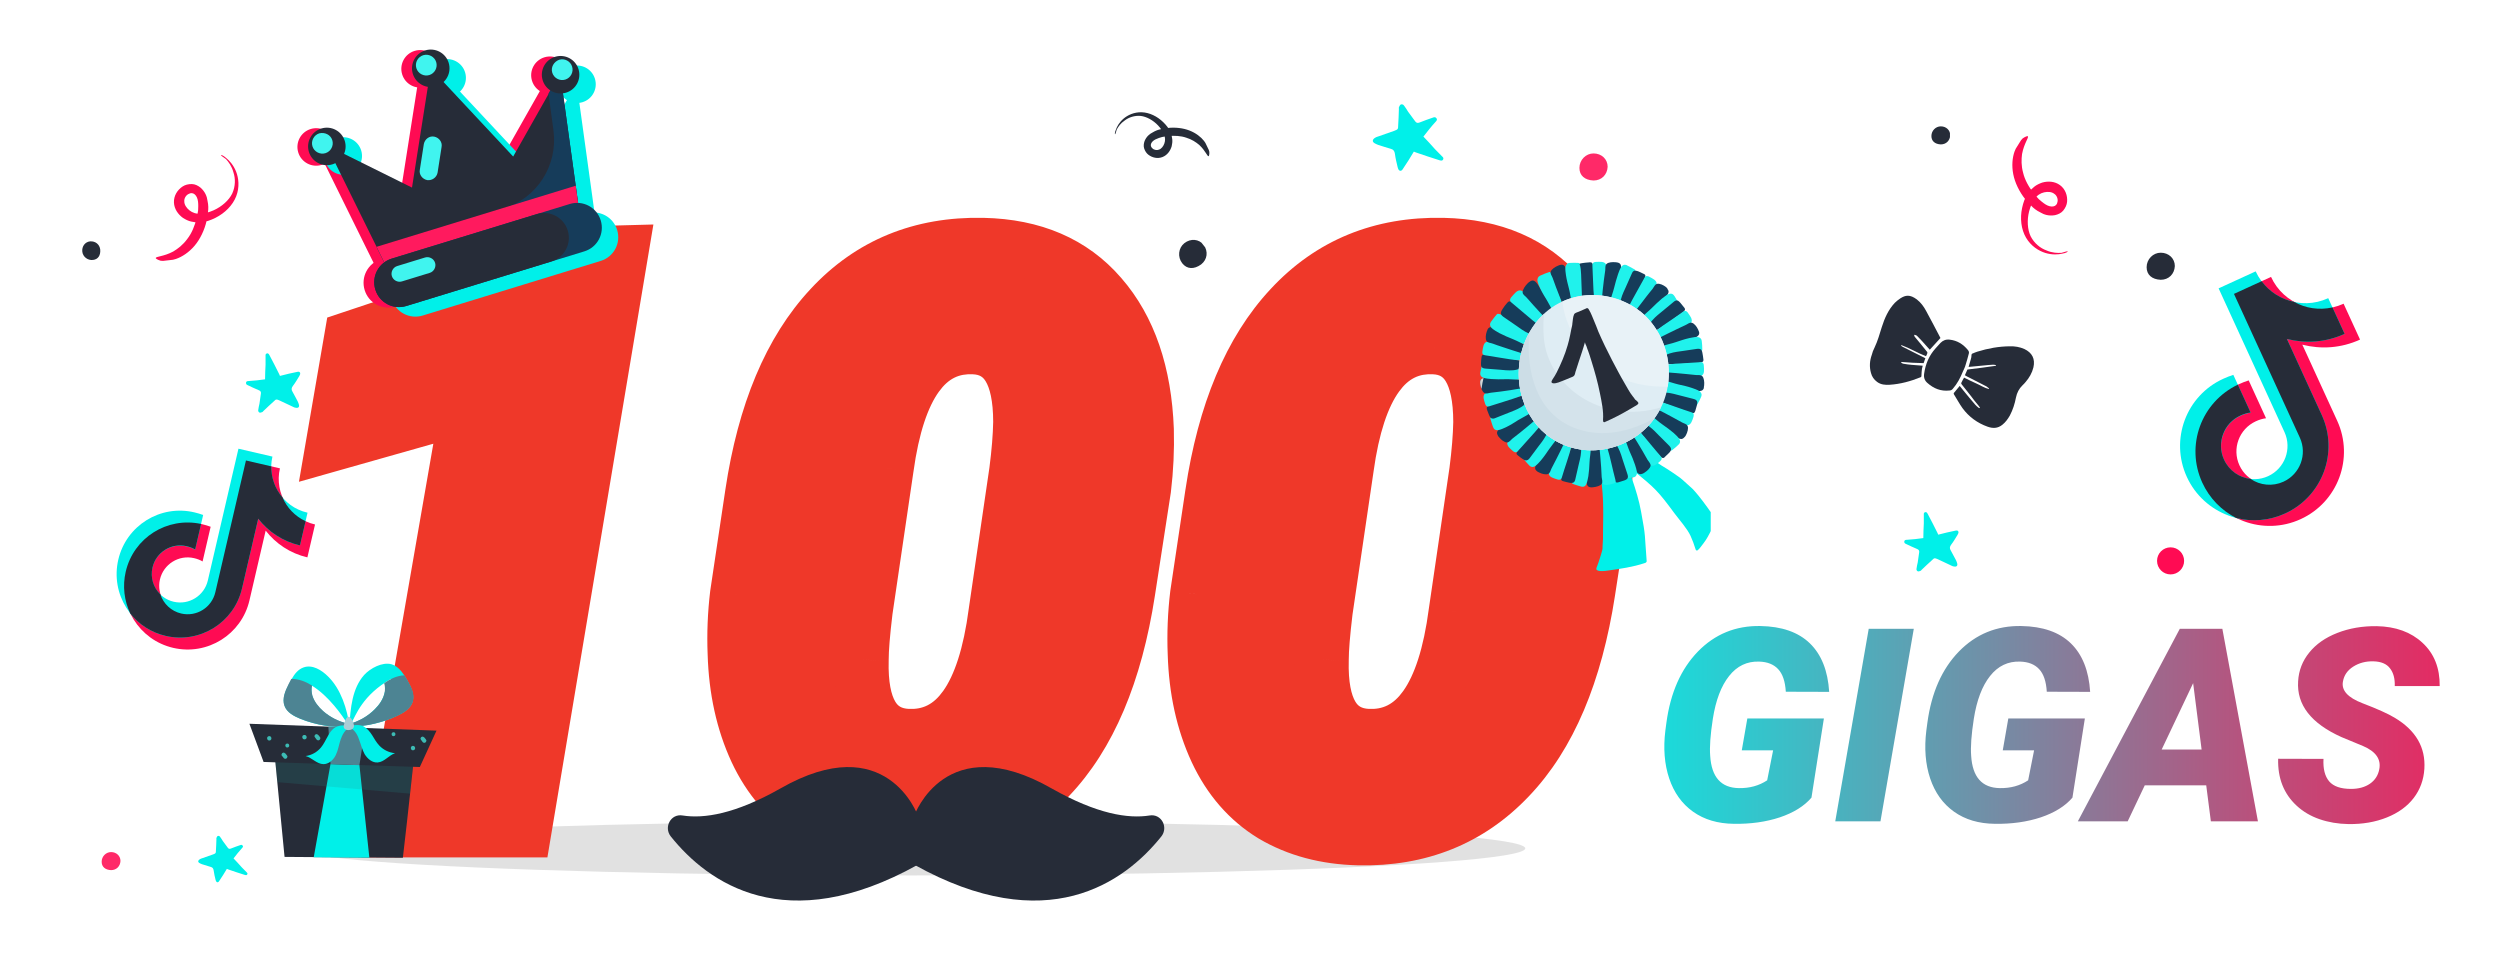 <svg width="277" height="106" viewBox="0 0 277 106" fill="none" xmlns="http://www.w3.org/2000/svg">
<g clip-path="url(#clip0)">
<g filter="url(#filter0_f)">
<ellipse cx="101" cy="94" rx="68" ry="3" fill="#C4C4C4" fill-opacity="0.5"/>
</g>
<path d="M58.113 92H43.611L51.785 44.978L36.888 49.197L38.909 37.464L67.21 28.016L68.836 27.972L58.113 92ZM99.554 92.879C95.921 92.791 92.742 91.941 90.018 90.33C87.322 88.689 85.242 86.302 83.777 83.167C82.312 80.003 81.522 76.414 81.404 72.4C81.316 70.232 81.404 68.05 81.668 65.853L83.338 54.69C84.686 45.696 87.571 38.826 91.995 34.08C96.419 29.305 102.059 26.99 108.914 27.137C114.48 27.254 118.831 29.129 121.966 32.762C125.13 36.395 126.829 41.346 127.063 47.615C127.122 49.783 127.02 51.966 126.756 54.163L124.998 65.545C123.592 74.656 120.677 81.526 116.253 86.155C111.858 90.784 106.292 93.025 99.554 92.879ZM112.605 52.185C112.869 50.135 113.016 48.333 113.045 46.78C113.045 41.419 111.346 38.65 107.947 38.475C102.732 38.211 99.495 42.679 98.235 51.878L95.906 67.698C95.613 70.13 95.467 71.932 95.467 73.103C95.32 78.523 97.005 81.336 100.521 81.541C105.823 81.805 109.09 77.22 110.32 67.786L112.605 52.185ZM150.53 92.879C146.897 92.791 143.719 91.941 140.994 90.33C138.299 88.689 136.219 86.302 134.754 83.167C133.289 80.003 132.498 76.414 132.381 72.4C132.293 70.232 132.381 68.05 132.645 65.853L134.314 54.69C135.662 45.696 138.548 38.826 142.972 34.08C147.396 29.305 153.035 26.99 159.891 27.137C165.457 27.254 169.808 29.129 172.942 32.762C176.106 36.395 177.806 41.346 178.04 47.615C178.099 49.783 177.996 51.966 177.732 54.163L175.975 65.545C174.568 74.656 171.653 81.526 167.229 86.155C162.835 90.784 157.269 93.025 150.53 92.879ZM163.582 52.185C163.846 50.135 163.992 48.333 164.021 46.78C164.021 41.419 162.322 38.65 158.924 38.475C153.709 38.211 150.472 42.679 149.212 51.878L146.883 67.698C146.59 70.13 146.443 71.932 146.443 73.103C146.297 78.523 147.981 81.336 151.497 81.541C156.8 81.805 160.066 77.22 161.297 67.786L163.582 52.185Z" fill="#EF3829"/>
<path d="M58.113 92V95H60.653L61.072 92.496L58.113 92ZM43.611 92L40.656 91.486L40.045 95H43.611V92ZM51.785 44.978L54.741 45.492L55.558 40.792L50.968 42.092L51.785 44.978ZM36.888 49.197L33.931 48.688L33.123 53.382L37.705 52.084L36.888 49.197ZM38.909 37.464L37.959 34.618L36.257 35.186L35.953 36.955L38.909 37.464ZM67.21 28.016L67.129 25.017L66.683 25.029L66.26 25.17L67.21 28.016ZM68.836 27.972L71.795 28.467L72.396 24.874L68.755 24.973L68.836 27.972ZM58.113 89H43.611V95H58.113V89ZM46.567 92.514L54.741 45.492L48.83 44.465L40.656 91.486L46.567 92.514ZM50.968 42.092L36.07 46.311L37.705 52.084L52.603 47.865L50.968 42.092ZM39.844 49.707L41.866 37.973L35.953 36.955L33.931 48.688L39.844 49.707ZM39.859 40.309L68.16 30.861L66.26 25.17L37.959 34.618L39.859 40.309ZM67.291 31.015L68.917 30.971L68.755 24.973L67.129 25.017L67.291 31.015ZM65.877 27.476L55.154 91.504L61.072 92.496L71.795 28.467L65.877 27.476ZM99.554 92.879L99.481 95.878L99.489 95.878L99.554 92.879ZM90.018 90.33L88.458 92.893L88.474 92.903L88.49 92.912L90.018 90.33ZM83.777 83.167L81.055 84.427L81.059 84.437L83.777 83.167ZM81.404 72.4L84.403 72.313L84.403 72.296L84.402 72.279L81.404 72.4ZM81.668 65.853L78.701 65.409L78.695 65.452L78.689 65.495L81.668 65.853ZM83.338 54.69L80.371 54.246L80.371 54.247L83.338 54.69ZM91.995 34.08L94.19 36.126L94.196 36.119L91.995 34.08ZM108.914 27.137L108.85 30.136L108.851 30.136L108.914 27.137ZM121.966 32.762L119.695 34.722L119.704 34.732L121.966 32.762ZM127.063 47.615L130.062 47.534L130.062 47.519L130.061 47.503L127.063 47.615ZM126.756 54.163L129.721 54.621L129.728 54.571L129.734 54.52L126.756 54.163ZM124.998 65.545L122.033 65.087L122.033 65.087L124.998 65.545ZM116.253 86.155L114.084 84.082L114.077 84.09L116.253 86.155ZM112.605 52.185L115.574 52.62L115.578 52.594L115.581 52.568L112.605 52.185ZM113.045 46.78L116.044 46.837L116.045 46.809V46.78H113.045ZM107.947 38.475L108.102 35.479L108.099 35.478L107.947 38.475ZM98.235 51.878L101.203 52.315L101.206 52.3L101.208 52.285L98.235 51.878ZM95.906 67.698L92.938 67.261L92.933 67.3L92.928 67.339L95.906 67.698ZM95.467 73.103L98.466 73.185L98.467 73.144V73.103H95.467ZM100.521 81.541L100.346 84.536L100.359 84.537L100.372 84.537L100.521 81.541ZM110.32 67.786L107.352 67.351L107.349 67.375L107.346 67.398L110.32 67.786ZM99.626 89.88C96.429 89.802 93.766 89.062 91.545 87.748L88.49 92.912C91.718 94.821 95.413 95.78 99.481 95.878L99.626 89.88ZM91.577 87.767C89.436 86.464 87.735 84.55 86.495 81.897L81.059 84.437C82.749 88.053 85.209 90.915 88.458 92.893L91.577 87.767ZM86.5 81.907C85.229 79.162 84.51 75.982 84.403 72.313L78.406 72.488C78.533 76.846 79.396 80.843 81.055 84.427L86.5 81.907ZM84.402 72.279C84.321 70.274 84.402 68.251 84.647 66.21L78.689 65.495C78.407 67.848 78.312 70.191 78.407 72.522L84.402 72.279ZM84.635 66.296L86.305 55.134L80.371 54.247L78.701 65.409L84.635 66.296ZM86.305 55.135C87.597 46.508 90.315 40.283 94.19 36.126L89.801 32.035C84.828 37.37 81.774 44.885 80.371 54.246L86.305 55.135ZM94.196 36.119C98.002 32.01 102.8 30.007 108.85 30.136L108.978 24.137C101.317 23.974 94.835 26.6 89.794 32.041L94.196 36.119ZM108.851 30.136C113.717 30.238 117.206 31.838 119.695 34.722L124.237 30.802C120.456 26.42 115.244 24.269 108.977 24.137L108.851 30.136ZM119.704 34.732C122.297 37.709 123.849 41.934 124.066 47.727L130.061 47.503C129.809 40.758 127.963 35.08 124.228 30.791L119.704 34.732ZM124.065 47.696C124.119 49.715 124.024 51.751 123.777 53.806L129.734 54.52C130.015 52.181 130.125 49.852 130.062 47.534L124.065 47.696ZM123.791 53.705L122.033 65.087L127.963 66.003L129.721 54.621L123.791 53.705ZM122.033 65.087C120.681 73.847 117.934 80.054 114.084 84.082L118.422 88.228C123.419 82.999 126.502 75.465 127.963 66.002L122.033 65.087ZM114.077 84.09C110.301 88.068 105.565 90.009 99.619 89.88L99.489 95.878C107.019 96.042 113.416 93.501 118.429 88.221L114.077 84.09ZM115.581 52.568C115.854 50.442 116.012 48.528 116.044 46.837L110.045 46.724C110.019 48.139 109.884 49.827 109.63 51.803L115.581 52.568ZM116.045 46.78C116.045 43.868 115.599 41.185 114.327 39.114C112.932 36.841 110.732 35.615 108.102 35.479L107.792 41.471C108.561 41.51 108.909 41.757 109.214 42.252C109.642 42.949 110.045 44.331 110.045 46.78H116.045ZM108.099 35.478C104.41 35.292 101.353 36.867 99.179 39.867C97.136 42.686 95.92 46.675 95.263 51.471L101.208 52.285C101.811 47.881 102.843 45.037 104.037 43.388C105.101 41.92 106.269 41.394 107.796 41.471L108.099 35.478ZM95.267 51.441L92.938 67.261L98.874 68.135L101.203 52.315L95.267 51.441ZM92.928 67.339C92.632 69.791 92.467 71.742 92.467 73.103H98.467C98.467 72.121 98.594 70.469 98.885 68.057L92.928 67.339ZM92.468 73.022C92.388 75.968 92.777 78.699 94.047 80.819C95.442 83.149 97.684 84.381 100.346 84.536L100.695 78.546C99.841 78.496 99.483 78.219 99.194 77.736C98.779 77.044 98.399 75.659 98.466 73.185L92.468 73.022ZM100.372 84.537C104.116 84.724 107.207 83.106 109.391 80.041C111.443 77.161 112.655 73.084 113.295 68.174L107.346 67.398C106.755 71.922 105.719 74.854 104.504 76.559C103.421 78.079 102.227 78.622 100.669 78.545L100.372 84.537ZM113.289 68.221L115.574 52.62L109.637 51.751L107.352 67.351L113.289 68.221ZM150.53 92.879L150.458 95.878L150.465 95.878L150.53 92.879ZM140.994 90.33L139.434 92.893L139.451 92.903L139.467 92.912L140.994 90.33ZM134.754 83.167L132.031 84.427L132.036 84.437L134.754 83.167ZM132.381 72.4L135.38 72.313L135.379 72.296L135.378 72.279L132.381 72.4ZM132.645 65.853L129.678 65.409L129.671 65.452L129.666 65.495L132.645 65.853ZM134.314 54.69L131.348 54.246L131.347 54.247L134.314 54.69ZM142.972 34.08L145.166 36.126L145.172 36.119L142.972 34.08ZM159.891 27.137L159.827 30.136L159.827 30.136L159.891 27.137ZM172.942 32.762L170.671 34.722L170.68 34.732L172.942 32.762ZM178.04 47.615L181.039 47.534L181.039 47.519L181.038 47.503L178.04 47.615ZM177.732 54.163L180.697 54.621L180.705 54.571L180.711 54.52L177.732 54.163ZM175.975 65.545L173.01 65.087L173.01 65.087L175.975 65.545ZM167.229 86.155L165.061 84.082L165.054 84.09L167.229 86.155ZM163.582 52.185L166.55 52.62L166.554 52.594L166.558 52.568L163.582 52.185ZM164.021 46.78L167.021 46.837L167.021 46.809V46.78H164.021ZM158.924 38.475L159.079 35.479L159.075 35.478L158.924 38.475ZM149.212 51.878L152.18 52.315L152.182 52.3L152.184 52.285L149.212 51.878ZM146.883 67.698L143.915 67.261L143.909 67.3L143.904 67.339L146.883 67.698ZM146.443 73.103L149.442 73.185L149.443 73.144V73.103H146.443ZM151.497 81.541L151.322 84.536L151.335 84.537L151.348 84.537L151.497 81.541ZM161.297 67.786L158.329 67.351L158.325 67.375L158.322 67.398L161.297 67.786ZM150.603 89.88C147.406 89.802 144.743 89.062 142.521 87.748L139.467 92.912C142.695 94.821 146.389 95.78 150.458 95.878L150.603 89.88ZM142.554 87.767C140.412 86.464 138.712 84.55 137.472 81.897L132.036 84.437C133.726 88.053 136.186 90.915 139.434 92.893L142.554 87.767ZM137.476 81.907C136.206 79.162 135.487 75.982 135.38 72.313L129.382 72.488C129.509 76.846 130.372 80.843 132.032 84.427L137.476 81.907ZM135.378 72.279C135.297 70.274 135.378 68.251 135.623 66.21L129.666 65.495C129.384 67.848 129.289 70.191 129.383 72.522L135.378 72.279ZM135.612 66.296L137.281 55.134L131.347 54.247L129.678 65.409L135.612 66.296ZM137.281 55.135C138.574 46.508 141.291 40.283 145.166 36.126L140.777 32.035C135.804 37.37 132.75 44.885 131.348 54.246L137.281 55.135ZM145.172 36.119C148.979 32.01 153.777 30.007 159.827 30.136L159.955 24.137C152.294 23.974 145.812 26.6 140.771 32.041L145.172 36.119ZM159.827 30.136C164.694 30.238 168.183 31.838 170.671 34.722L175.214 30.802C171.432 26.42 166.22 24.269 159.954 24.137L159.827 30.136ZM170.68 34.732C173.273 37.709 174.826 41.934 175.042 47.727L181.038 47.503C180.786 40.758 178.94 35.08 175.205 30.791L170.68 34.732ZM175.041 47.696C175.096 49.715 175 51.751 174.754 53.806L180.711 54.52C180.992 52.181 181.102 49.852 181.039 47.534L175.041 47.696ZM174.768 53.705L173.01 65.087L178.939 66.003L180.697 54.621L174.768 53.705ZM173.01 65.087C171.658 73.847 168.911 80.054 165.061 84.082L169.398 88.228C174.396 82.999 177.479 75.465 178.94 66.002L173.01 65.087ZM165.054 84.09C161.277 88.068 156.542 90.009 150.595 89.88L150.465 95.878C157.995 96.042 164.393 93.501 169.405 88.221L165.054 84.09ZM166.558 52.568C166.831 50.442 166.989 48.528 167.021 46.837L161.022 46.724C160.995 48.139 160.861 49.827 160.607 51.803L166.558 52.568ZM167.021 46.78C167.021 43.868 166.575 41.185 165.304 39.114C163.909 36.841 161.709 35.615 159.079 35.479L158.769 41.471C159.537 41.51 159.886 41.757 160.19 42.252C160.618 42.949 161.021 44.331 161.021 46.78H167.021ZM159.075 35.478C155.387 35.292 152.329 36.867 150.155 39.867C148.113 42.686 146.896 46.675 146.24 51.471L152.184 52.285C152.787 47.881 153.819 45.037 155.014 43.388C156.077 41.92 157.246 41.394 158.772 41.471L159.075 35.478ZM146.244 51.441L143.915 67.261L149.851 68.135L152.18 52.315L146.244 51.441ZM143.904 67.339C143.609 69.791 143.443 71.742 143.443 73.103H149.443C149.443 72.121 149.571 70.469 149.861 68.057L143.904 67.339ZM143.444 73.022C143.365 75.968 143.754 78.699 145.023 80.819C146.419 83.149 148.661 84.381 151.322 84.536L151.672 78.546C150.818 78.496 150.46 78.219 150.171 77.736C149.756 77.044 149.375 75.659 149.442 73.185L143.444 73.022ZM151.348 84.537C155.093 84.724 158.184 83.106 160.367 80.041C162.419 77.161 163.631 73.084 164.272 68.174L158.322 67.398C157.732 71.922 156.695 74.854 155.481 76.559C154.398 78.079 153.204 78.622 151.646 78.545L151.348 84.537ZM164.265 68.221L166.55 52.62L160.614 51.751L158.329 67.351L164.265 68.221Z" fill="#EF3829"/>
<path d="M200.71 88.378C199.909 89.315 198.742 90.043 197.209 90.561C195.676 91.068 193.977 91.308 192.111 91.278C190.324 91.259 188.815 90.81 187.585 89.931C186.354 89.052 185.476 87.826 184.948 86.254C184.421 84.682 184.279 82.909 184.523 80.936L184.641 80.058C185.09 76.747 186.252 74.125 188.127 72.191C190.012 70.258 192.316 69.315 195.041 69.364C197.424 69.403 199.255 70.043 200.534 71.283C201.813 72.523 202.526 74.315 202.673 76.659L197.868 76.644C197.8 75.502 197.517 74.667 197.019 74.14C196.53 73.612 195.832 73.334 194.924 73.305C193.576 73.256 192.463 73.788 191.584 74.901C190.705 76.005 190.104 77.587 189.782 79.647C189.509 81.405 189.411 82.772 189.489 83.749C189.636 86.103 190.695 87.294 192.668 87.323C193.859 87.343 194.904 87.055 195.803 86.459L196.462 83.134H192.99L193.605 79.603H202.087L200.71 88.378ZM208.356 91H203.347L207.053 69.672H212.048L208.356 91ZM229.626 88.378C228.825 89.315 227.658 90.043 226.125 90.561C224.592 91.068 222.893 91.308 221.027 91.278C219.24 91.259 217.731 90.81 216.501 89.931C215.271 89.052 214.392 87.826 213.864 86.254C213.337 84.682 213.195 82.909 213.439 80.936L213.557 80.058C214.006 76.747 215.168 74.125 217.043 72.191C218.928 70.258 221.232 69.315 223.957 69.364C226.34 69.403 228.171 70.043 229.45 71.283C230.729 72.523 231.442 74.315 231.589 76.659L226.784 76.644C226.716 75.502 226.433 74.667 225.935 74.14C225.446 73.612 224.748 73.334 223.84 73.305C222.492 73.256 221.379 73.788 220.5 74.901C219.621 76.005 219.021 77.587 218.698 79.647C218.425 81.405 218.327 82.772 218.405 83.749C218.552 86.103 219.611 87.294 221.584 87.323C222.775 87.343 223.82 87.055 224.719 86.459L225.378 83.134H221.906L222.521 79.603H231.003L229.626 88.378ZM244.45 87.016H237.639L235.749 91H230.227L241.521 69.672H246.237L250.178 91H244.963L244.45 87.016ZM239.514 83.046H243.938L243 75.692L239.514 83.046ZM263.625 85.228C263.84 84.125 263.244 83.27 261.838 82.665L259.436 81.669C256.066 80.155 254.465 78.095 254.631 75.487C254.699 74.296 255.109 73.236 255.861 72.309C256.613 71.371 257.653 70.644 258.981 70.126C260.31 69.608 261.76 69.359 263.332 69.379C265.441 69.418 267.136 70.033 268.415 71.225C269.704 72.416 270.339 74.013 270.319 76.015H265.339C265.368 75.194 265.192 74.54 264.812 74.052C264.44 73.554 263.825 73.295 262.966 73.275C262.126 73.256 261.384 73.451 260.739 73.861C260.095 74.272 259.714 74.823 259.597 75.517C259.411 76.493 260.134 77.294 261.765 77.919C263.405 78.544 264.597 79.081 265.339 79.53C267.673 80.927 268.767 82.811 268.62 85.185C268.542 86.415 268.146 87.494 267.434 88.422C266.721 89.35 265.729 90.067 264.46 90.575C263.2 91.083 261.784 91.327 260.212 91.308C259.06 91.288 257.99 91.107 257.004 90.766C256.018 90.424 255.173 89.926 254.47 89.272C253.044 87.953 252.36 86.22 252.419 84.071L257.443 84.086C257.385 85.18 257.595 86.01 258.073 86.576C258.552 87.133 259.357 87.411 260.49 87.411C261.33 87.411 262.028 87.221 262.585 86.84C263.151 86.449 263.498 85.912 263.625 85.228Z" fill="url(#paint0_linear)"/>
<g clip-path="url(#clip1)">
<path d="M45.054 91.411L45.118 90.847L45.914 83.576L44.718 83.506C44.664 83.484 44.61 83.461 44.559 83.483L44.534 83.493L30.336 82.654L31.528 94.944L44.638 95.04L45.054 91.411Z" fill="#262C38"/>
<path d="M39.654 83.196C39.913 85.645 40.577 91.829 40.926 95.033L34.761 94.987L36.911 83.038L39.654 83.196Z" fill="#00F0E9"/>
<path opacity="0.19" d="M30.336 82.655L45.903 83.55L45.429 87.936C40.54 87.507 35.625 87.089 30.735 86.661L30.336 82.655Z" fill="#248D8A"/>
<path d="M48.365 80.954L46.517 84.985L29.206 84.428L27.634 80.193L48.365 80.954Z" fill="#262C38"/>
<path d="M40.458 80.676L39.823 84.784L36.62 84.67L36.385 80.52L40.458 80.676Z" fill="#4D8493"/>
<path d="M38.723 80.533C40.576 80.493 42.418 80.069 44.075 79.273C44.785 78.932 45.522 78.475 45.728 77.716C45.95 76.921 45.531 76.094 45.128 75.379C45.017 75.186 44.907 74.993 44.789 74.818C44.425 74.267 43.976 73.766 43.351 73.593C42.36 73.333 41.038 74.034 40.349 74.785C39.015 76.284 38.834 78.468 38.709 80.464C38.738 80.497 38.73 80.515 38.723 80.533ZM38.922 80.151C39.417 79.257 40.171 77.013 43.339 75.213C43.444 75.573 42.667 76.436 42.606 76.79C42.454 77.467 42.035 78.075 41.537 78.567C40.805 79.321 39.908 79.859 38.922 80.151Z" fill="#00F0E9"/>
<path d="M38.922 80.15C39.897 79.834 40.812 79.302 41.529 78.584C42.027 78.093 42.447 77.484 42.598 76.808C42.685 76.442 42.674 76.058 42.569 75.698C43.259 75.201 44.013 74.857 44.807 74.825C44.925 75 45.035 75.193 45.146 75.386C45.567 76.108 45.986 76.935 45.746 77.723C45.522 78.475 44.803 78.939 44.093 79.28C42.418 80.068 40.576 80.493 38.741 80.54C38.723 80.532 38.8 80.395 38.922 80.15Z" fill="#4D8493"/>
<path d="M31.532 78.207C31.797 78.949 32.579 79.356 33.301 79.653C35.024 80.34 36.884 80.641 38.733 80.558C38.481 78.555 37.778 76.365 36.352 74.956C35.634 74.238 34.608 73.605 33.644 73.947C33.029 74.159 32.621 74.687 32.297 75.271C32.197 75.463 32.09 75.672 31.99 75.863C31.613 76.573 31.246 77.414 31.532 78.207ZM34.563 75.972C36.433 77.121 37.941 79.303 38.487 80.182C37.489 79.94 36.562 79.475 35.785 78.796C35.261 78.327 34.799 77.757 34.592 77.081C34.504 76.728 34.476 76.337 34.563 75.972Z" fill="#00F0E9"/>
<path d="M38.513 80.172C37.514 79.93 36.587 79.464 35.811 78.786C35.286 78.317 34.824 77.747 34.617 77.071C34.512 76.711 34.501 76.326 34.57 75.954C33.846 75.508 33.08 75.214 32.276 75.221C32.176 75.412 32.069 75.621 31.969 75.812C31.603 76.548 31.228 77.407 31.514 78.2C31.779 78.942 32.561 79.349 33.283 79.646C35.006 80.333 36.866 80.634 38.715 80.551C38.723 80.533 38.652 80.398 38.513 80.172Z" fill="#4D8493"/>
<path d="M38.664 80.573C39.019 80.275 39.885 80.273 40.286 80.48C40.697 80.712 40.987 81.085 41.233 81.461C41.472 81.854 41.704 82.266 42.027 82.61C42.482 83.093 43.117 83.397 43.769 83.454C43.086 83.679 42.589 84.424 41.849 84.479C41.257 84.531 40.725 84.08 40.408 83.569C40.116 83.048 39.984 82.445 39.768 81.892C39.578 81.328 39.231 80.785 38.664 80.573Z" fill="#00F0E9"/>
<g opacity="0.25">
<path opacity="0.25" d="M38.664 80.573C39.019 80.275 39.885 80.273 40.286 80.48C40.697 80.712 40.987 81.085 41.233 81.461C41.472 81.854 41.704 82.266 42.027 82.61C42.482 83.093 43.117 83.397 43.769 83.454C43.086 83.679 42.589 84.424 41.849 84.479C41.257 84.531 40.725 84.08 40.408 83.569C40.116 83.048 39.984 82.445 39.768 81.892C39.578 81.328 39.231 80.785 38.664 80.573Z" fill="#00F0E9"/>
</g>
<path d="M43.639 81.564C43.915 81.509 43.84 81.077 43.564 81.132C43.288 81.188 43.363 81.62 43.639 81.564Z" fill="#3CBCB5"/>
<path d="M45.802 83.129C46.122 83.07 46.025 82.587 45.706 82.645C45.404 82.711 45.501 83.195 45.802 83.129Z" fill="#3CBCB5"/>
<path d="M46.605 81.896C46.615 81.922 46.626 81.947 46.655 81.98C46.705 82.064 46.78 82.137 46.83 82.221C46.877 82.262 46.923 82.302 46.985 82.306C47.047 82.31 47.115 82.296 47.156 82.25C47.181 82.239 47.196 82.203 47.204 82.185C47.218 82.149 47.226 82.131 47.241 82.095C47.256 82.059 47.245 82.033 47.234 82.008C47.224 81.982 47.213 81.957 47.184 81.924C47.135 81.84 47.059 81.767 47.002 81.701C46.955 81.661 46.901 81.638 46.847 81.616C46.785 81.612 46.734 81.633 46.676 81.672C46.65 81.683 46.635 81.719 46.628 81.737C46.613 81.773 46.606 81.791 46.591 81.827C46.591 81.827 46.594 81.871 46.605 81.896Z" fill="#3CBCB5"/>
<path d="M31.871 82.822C32.147 82.766 32.072 82.334 31.796 82.389C31.502 82.437 31.595 82.877 31.871 82.822Z" fill="#3CBCB5"/>
<path d="M33.783 81.92C34.102 81.862 34.006 81.379 33.686 81.437C33.374 81.478 33.463 81.979 33.783 81.92Z" fill="#3CBCB5"/>
<path d="M34.855 81.622C34.866 81.647 34.877 81.673 34.905 81.706C34.955 81.79 35.031 81.863 35.081 81.947C35.127 81.987 35.174 82.028 35.236 82.032C35.297 82.036 35.366 82.022 35.407 81.975C35.432 81.965 35.447 81.929 35.454 81.911C35.469 81.874 35.477 81.856 35.491 81.82C35.506 81.784 35.496 81.759 35.485 81.733C35.474 81.708 35.464 81.682 35.435 81.649C35.385 81.566 35.31 81.492 35.252 81.427C35.206 81.386 35.151 81.364 35.097 81.342C35.036 81.337 34.985 81.359 34.926 81.398C34.901 81.409 34.886 81.445 34.879 81.463C34.864 81.499 34.856 81.517 34.842 81.553C34.842 81.553 34.852 81.579 34.855 81.622Z" fill="#3CBCB5"/>
<path d="M29.792 81.565C29.472 81.624 29.569 82.107 29.889 82.048C30.19 81.982 30.093 81.499 29.792 81.565Z" fill="#3CBCB5"/>
<path d="M31.432 83.992C31.479 84.032 31.525 84.072 31.587 84.077C31.649 84.081 31.718 84.067 31.758 84.02C31.783 84.01 31.798 83.974 31.806 83.956C31.82 83.919 31.828 83.901 31.843 83.865C31.858 83.829 31.847 83.804 31.836 83.778C31.826 83.753 31.815 83.727 31.787 83.694C31.736 83.611 31.661 83.537 31.604 83.472C31.557 83.431 31.503 83.409 31.449 83.387C31.387 83.382 31.336 83.404 31.278 83.443C31.252 83.454 31.238 83.49 31.23 83.508C31.215 83.544 31.208 83.562 31.193 83.598C31.178 83.634 31.189 83.659 31.199 83.685C31.21 83.71 31.221 83.736 31.249 83.769C31.314 83.817 31.382 83.908 31.432 83.992Z" fill="#3CBCB5"/>
<path d="M38.795 80.562C38.417 80.302 37.561 80.329 37.16 80.586C36.766 80.825 36.498 81.222 36.283 81.64C36.051 82.051 35.855 82.477 35.565 82.822C35.147 83.325 34.534 83.685 33.866 83.769C34.572 83.954 35.105 84.659 35.84 84.666C36.428 84.675 36.944 84.191 37.202 83.664C37.469 83.12 37.547 82.519 37.734 81.962C37.928 81.388 38.253 80.804 38.795 80.562Z" fill="#00F0E9"/>
<g opacity="0.25">
<path opacity="0.25" d="M38.795 80.562C38.417 80.302 37.561 80.329 37.16 80.586C36.766 80.825 36.498 81.222 36.283 81.64C36.051 82.051 35.855 82.477 35.565 82.822C35.147 83.325 34.534 83.685 33.866 83.769C34.572 83.954 35.105 84.659 35.84 84.666C36.428 84.675 36.944 84.191 37.202 83.664C37.469 83.12 37.547 82.519 37.734 81.962C37.928 81.388 38.253 80.804 38.795 80.562Z" fill="#00F0E9"/>
</g>
<path d="M38.097 80.36C38.158 80.111 38.32 79.46 38.589 79.423C38.926 79.372 39.202 80.139 39.221 80.4C39.269 81.053 37.906 81.083 38.097 80.36Z" fill="#ABCDD6"/>
</g>
<g clip-path="url(#clip2)">
<path d="M25.876 95.111C26.184 95.424 26.477 95.753 26.77 96.082C26.955 96.27 27.125 96.443 27.31 96.631C27.372 96.693 27.464 96.756 27.401 96.88C27.322 97.02 27.198 96.956 27.121 96.94C26.5 96.749 25.895 96.542 25.291 96.335C25.244 96.319 25.198 96.303 25.136 96.272C24.994 96.504 24.852 96.736 24.71 96.968C24.569 97.2 24.396 97.432 24.254 97.664C24.175 97.772 24.066 97.787 23.989 97.709C23.927 97.646 23.913 97.568 23.882 97.475C23.807 97.147 23.716 96.805 23.673 96.447C23.643 96.229 23.551 96.104 23.349 96.055C23.008 95.959 22.682 95.848 22.372 95.752C22.263 95.705 22.17 95.673 22.077 95.61C21.892 95.484 21.94 95.314 22.159 95.191C22.252 95.129 22.361 95.115 22.47 95.069C22.86 94.932 23.25 94.795 23.64 94.658C23.905 94.551 23.921 94.536 23.923 94.256C23.942 93.836 23.976 93.401 23.98 92.966C23.98 92.935 23.965 92.888 23.981 92.841C24.028 92.764 24.06 92.64 24.138 92.625C24.2 92.594 24.325 92.626 24.371 92.704C24.494 92.861 24.586 93.017 24.693 93.189C24.878 93.439 25.063 93.69 25.247 93.94C25.34 94.065 25.448 94.081 25.62 94.005C25.948 93.868 26.275 93.761 26.618 93.64C26.727 93.594 26.821 93.595 26.898 93.704C26.959 93.798 26.896 93.891 26.818 93.968C26.488 94.323 26.19 94.709 25.876 95.111Z" fill="#00F0E9"/>
</g>
<g clip-path="url(#clip3)">
<path d="M189.957 57.338C189.987 57.423 190.018 57.508 189.987 57.593C189.866 58.117 189.699 58.557 189.456 59.039C189.077 59.776 188.925 59.974 188.409 60.64C188.333 60.754 188.226 60.853 188.12 60.952C188.09 60.995 188.029 61.009 187.983 60.995C187.908 60.98 187.877 60.895 187.862 60.839C187.71 60.343 187.528 59.847 187.315 59.379C186.936 58.557 186.086 57.621 185.539 56.885C183.717 54.418 183.414 54.121 181 52.151C181.38 52.08 181.668 51.825 181.972 51.612C182.26 51.414 182.594 51.272 182.867 51.073C182.913 51.045 182.958 51.003 183.004 51.003C183.277 50.96 183.884 51.456 184.127 51.598C184.552 51.853 184.962 52.108 185.372 52.392C186.162 52.93 186.162 52.916 186.86 53.554C187.619 54.234 187.513 54.106 188.166 54.886C188.515 55.311 188.849 55.765 189.168 56.204C189.335 56.445 189.502 56.686 189.669 56.913C189.729 57.026 189.881 57.182 189.957 57.338Z" fill="#00F0E9"/>
<path d="M181.836 56.714C181.612 55.463 181.238 54.249 180.827 53.054C180.566 52.288 180.286 51.522 179.95 50.775C179.856 50.588 179.781 50.402 179.688 50.234C179.632 50.103 179.595 49.991 179.445 49.953C179.296 49.935 178.96 50.121 178.81 50.178C178.381 50.327 177.708 50.42 177.372 50.719C177.055 50.981 177.26 51.672 177.298 52.026C177.41 53.184 177.578 54.342 177.615 55.5C177.652 56.602 177.634 57.723 177.615 58.825C177.596 59.217 177.634 59.609 177.596 60.001C177.503 61.103 177.671 60.487 177.372 61.514C177.055 62.541 177.129 62.261 176.887 62.933C176.719 63.438 177.951 63.251 178.175 63.214C179.539 63.027 180.939 62.821 182.228 62.392C182.303 62.373 182.359 62.354 182.415 62.28C182.433 62.242 182.452 62.224 182.452 62.186C182.209 59.142 182.377 59.609 181.836 56.714Z" fill="#00F0E9"/>
<path d="M176.55 29.616C176.532 29.355 176.457 29.112 176.289 29.075C176.214 29.056 176.121 29.056 176.046 29.075C175.803 29.093 175.561 29.112 175.336 29.149C175.206 29.168 175.075 29.187 174.963 29.243C174.701 29.355 174.72 29.56 174.739 29.747C174.813 30.288 174.888 30.849 174.963 31.39C175.038 31.876 175.15 33.912 176.289 33.557C176.644 33.445 176.588 33.071 176.606 32.847C176.625 32.436 176.644 32.025 176.644 31.614C176.644 31.148 176.606 30.681 176.569 30.214C176.55 30.12 176.569 29.859 176.55 29.616Z" fill="#163C5A"/>
<path d="M177.839 31.203C177.764 31.745 177.708 32.286 177.634 32.828C177.578 33.258 177.428 33.837 176.887 33.556C176.812 33.519 176.756 33.482 176.7 33.407C176.662 33.351 176.662 33.276 176.644 33.202C176.569 32.529 176.532 31.838 176.513 31.166C176.494 30.587 176.457 30.008 176.438 29.429C176.438 29.354 176.438 29.261 176.476 29.186C176.55 29.055 176.718 29.018 176.868 29.018C177.204 29.018 177.764 28.925 177.951 29.298C178.045 29.504 178.026 29.747 177.988 29.989C177.932 30.381 177.876 30.792 177.839 31.203Z" fill="#20F2EC"/>
<path d="M179.016 29.056C178.661 29.019 178.194 29.056 178.007 29.243C177.82 29.411 177.895 29.728 177.858 29.971C177.802 30.326 177.764 30.7 177.708 31.054C177.615 31.783 177.54 32.511 177.484 33.221C177.484 33.314 177.466 33.426 177.522 33.501C177.634 33.706 177.876 33.725 178.082 33.65C178.642 33.482 178.922 32.25 179.09 31.764C179.24 31.334 179.37 30.886 179.464 30.438C179.52 30.046 179.875 29.317 179.314 29.112C179.24 29.093 179.128 29.056 179.016 29.056Z" fill="#163C5A"/>
<path d="M181.201 29.971C181.201 29.952 181.182 29.934 181.182 29.915C181.163 29.878 181.126 29.859 181.089 29.84C180.846 29.691 180.584 29.56 180.323 29.429C180.248 29.373 180.155 29.336 180.061 29.336C179.893 29.317 179.744 29.429 179.651 29.56C179.483 29.784 179.37 30.12 179.277 30.382C179.109 30.867 178.978 31.372 178.848 31.876C178.735 32.362 178.53 32.828 178.437 33.314C178.418 33.389 178.399 33.464 178.455 33.538C178.474 33.575 178.53 33.613 178.567 33.632C178.754 33.725 178.941 33.8 179.146 33.837C179.202 33.856 179.258 33.856 179.296 33.837C179.333 33.818 179.37 33.8 179.389 33.762C179.613 33.52 179.763 33.221 179.912 32.941C180.211 32.343 180.51 31.745 180.809 31.129C180.977 30.774 181.145 30.419 181.201 30.046C181.201 30.027 181.201 29.99 181.201 29.971Z" fill="#20F2EC"/>
<path d="M182.172 31.017C182.284 30.774 182.359 30.55 182.265 30.438C182.209 30.382 182.153 30.344 182.079 30.326C181.892 30.232 181.705 30.139 181.518 30.064C181.406 30.027 181.313 29.99 181.201 29.99C180.958 29.971 180.865 30.158 180.79 30.344C180.566 30.849 180.342 31.353 180.118 31.857C179.912 32.305 178.978 34.117 179.987 34.322C180.304 34.397 180.454 34.042 180.584 33.855C180.809 33.519 181.033 33.164 181.238 32.81C181.481 32.399 181.686 31.988 181.892 31.577C181.91 31.446 182.06 31.241 182.172 31.017Z" fill="#163C5A"/>
<path d="M182.452 33.033C182.116 33.463 181.78 33.892 181.425 34.322C181.163 34.658 180.715 35.088 180.416 34.565C180.379 34.49 180.342 34.415 180.342 34.341C180.342 34.266 180.379 34.191 180.398 34.135C180.678 33.519 181.014 32.921 181.35 32.324C181.63 31.819 181.91 31.315 182.191 30.811C182.228 30.736 182.265 30.662 182.34 30.624C182.471 30.549 182.639 30.605 182.77 30.68C183.068 30.848 183.591 31.054 183.554 31.465C183.535 31.689 183.386 31.894 183.236 32.081C182.975 32.398 182.714 32.716 182.452 33.033Z" fill="#20F2EC"/>
<path d="M184.581 31.801C184.301 31.577 183.89 31.39 183.61 31.447C183.367 31.503 183.255 31.801 183.106 32.007C182.882 32.287 182.639 32.567 182.415 32.866C181.966 33.445 181.518 34.024 181.089 34.603C181.033 34.678 180.977 34.771 180.958 34.864C180.939 35.107 181.145 35.238 181.35 35.294C181.91 35.425 182.788 34.528 183.18 34.192C183.535 33.893 183.871 33.576 184.189 33.239C184.469 32.941 185.141 32.492 184.768 32.044C184.749 31.951 184.675 31.876 184.581 31.801Z" fill="#163C5A"/>
<path d="M185.982 33.725C185.982 33.706 186.001 33.688 186.001 33.669C186.001 33.632 185.982 33.594 185.963 33.557C185.833 33.295 185.683 33.053 185.534 32.81C185.478 32.735 185.422 32.66 185.347 32.604C185.216 32.511 185.029 32.53 184.88 32.586C184.619 32.698 184.357 32.922 184.133 33.09C183.741 33.426 183.367 33.781 182.994 34.155C182.639 34.509 182.228 34.808 181.892 35.182C181.836 35.238 181.78 35.294 181.78 35.387C181.78 35.443 181.798 35.481 181.836 35.537C181.948 35.705 182.079 35.873 182.228 36.022C182.265 36.059 182.303 36.097 182.359 36.116C182.396 36.116 182.433 36.116 182.471 36.097C182.788 36.004 183.068 35.835 183.349 35.649C183.909 35.294 184.469 34.92 185.048 34.565C185.366 34.36 185.702 34.136 185.945 33.837C185.945 33.781 185.963 33.744 185.982 33.725Z" fill="#20F2EC"/>
<path d="M186.355 34.714C186.561 34.546 186.729 34.378 186.692 34.228C186.673 34.154 186.636 34.098 186.58 34.042C186.449 33.874 186.318 33.706 186.187 33.556C186.113 33.481 186.038 33.388 185.945 33.332C185.739 33.22 185.571 33.332 185.422 33.463C184.992 33.818 184.562 34.172 184.133 34.527C183.759 34.845 182.116 36.04 182.919 36.675C183.18 36.881 183.461 36.638 183.647 36.526C184.002 36.32 184.357 36.096 184.693 35.872C185.085 35.611 185.459 35.349 185.832 35.05C185.926 35.013 186.15 34.864 186.355 34.714Z" fill="#163C5A"/>
<path d="M185.702 36.657C185.198 36.881 184.712 37.124 184.208 37.348C183.816 37.535 183.237 37.721 183.199 37.105C183.199 37.03 183.199 36.937 183.237 36.881C183.274 36.825 183.33 36.769 183.386 36.731C183.928 36.302 184.469 35.91 185.048 35.536C185.534 35.219 186.001 34.883 186.468 34.546C186.542 34.509 186.598 34.453 186.692 34.453C186.841 34.434 186.972 34.565 187.047 34.696C187.233 34.976 187.607 35.405 187.383 35.76C187.252 35.947 187.047 36.059 186.822 36.171C186.449 36.321 186.075 36.489 185.702 36.657Z" fill="#20F2EC"/>
<path d="M188.148 36.507C187.999 36.189 187.719 35.816 187.439 35.76C187.196 35.704 186.972 35.928 186.748 36.021C186.411 36.171 186.094 36.32 185.758 36.488C185.104 36.806 184.45 37.123 183.797 37.459C183.703 37.497 183.629 37.553 183.573 37.627C183.461 37.833 183.573 38.038 183.741 38.188C184.17 38.561 185.384 38.15 185.87 38.02C186.318 37.908 186.766 37.777 187.196 37.609C187.569 37.459 188.391 37.366 188.26 36.787C188.242 36.712 188.204 36.619 188.148 36.507Z" fill="#163C5A"/>
<path d="M188.559 38.842C188.578 38.823 188.578 38.804 188.597 38.804C188.615 38.767 188.615 38.73 188.615 38.692C188.615 38.412 188.597 38.113 188.559 37.833C188.541 37.74 188.541 37.647 188.484 37.572C188.41 37.422 188.223 37.348 188.074 37.348C187.793 37.329 187.457 37.404 187.177 37.46C186.673 37.572 186.187 37.74 185.683 37.908C185.216 38.076 184.712 38.151 184.245 38.337C184.17 38.356 184.096 38.394 184.058 38.468C184.04 38.506 184.04 38.562 184.04 38.618C184.058 38.823 184.096 39.029 184.17 39.215C184.189 39.271 184.208 39.309 184.245 39.346C184.282 39.365 184.32 39.383 184.357 39.383C184.675 39.439 185.011 39.421 185.328 39.383C186.001 39.309 186.654 39.234 187.327 39.159C187.719 39.122 188.111 39.066 188.466 38.916C188.503 38.879 188.522 38.86 188.559 38.842Z" fill="#20F2EC"/>
<path d="M188.186 40.224C188.447 40.187 188.69 40.131 188.727 39.981C188.746 39.907 188.746 39.832 188.727 39.757C188.709 39.552 188.671 39.346 188.634 39.141C188.615 39.029 188.597 38.917 188.541 38.823C188.429 38.618 188.204 38.637 188.018 38.655C187.476 38.73 186.916 38.823 186.374 38.898C185.889 38.973 183.853 39.141 184.226 40.112C184.338 40.411 184.712 40.355 184.936 40.355C185.347 40.355 185.758 40.355 186.169 40.336C186.636 40.318 187.103 40.28 187.569 40.224C187.681 40.243 187.943 40.243 188.186 40.224Z" fill="#163C5A"/>
<path d="M186.635 41.55C186.094 41.494 185.552 41.438 184.992 41.382C184.562 41.345 183.965 41.195 184.245 40.654C184.282 40.579 184.32 40.523 184.394 40.467C184.45 40.429 184.525 40.411 184.6 40.411C185.272 40.317 185.963 40.261 186.635 40.243C187.214 40.205 187.793 40.168 188.372 40.131C188.447 40.131 188.54 40.112 188.615 40.149C188.746 40.224 188.783 40.392 188.783 40.541C188.802 40.878 188.895 41.438 188.54 41.625C188.335 41.737 188.092 41.699 187.849 41.681C187.457 41.643 187.046 41.606 186.635 41.55Z" fill="#20F2EC"/>
<path d="M188.821 42.69C188.858 42.335 188.802 41.868 188.615 41.682C188.428 41.495 188.13 41.588 187.887 41.551C187.532 41.514 187.158 41.476 186.804 41.439C186.075 41.364 185.347 41.308 184.619 41.252C184.525 41.252 184.413 41.233 184.338 41.289C184.133 41.401 184.133 41.644 184.189 41.85C184.376 42.391 185.608 42.653 186.113 42.821C186.561 42.952 186.99 43.064 187.457 43.157C187.849 43.232 188.597 43.568 188.783 43.008C188.783 42.914 188.802 42.802 188.821 42.69Z" fill="#163C5A"/>
<path d="M187.943 44.893C187.962 44.893 187.98 44.874 187.999 44.874C188.036 44.856 188.055 44.818 188.074 44.781C188.223 44.538 188.354 44.277 188.466 44.015C188.503 43.922 188.54 43.847 188.54 43.754C188.54 43.586 188.428 43.436 188.298 43.343C188.055 43.194 187.737 43.063 187.476 42.988C186.99 42.82 186.486 42.708 185.963 42.596C185.478 42.484 185.011 42.297 184.506 42.204C184.432 42.185 184.338 42.185 184.282 42.222C184.245 42.26 184.208 42.297 184.189 42.353C184.096 42.54 184.04 42.727 183.983 42.932C183.965 42.988 183.965 43.044 183.983 43.081C184.002 43.119 184.021 43.156 184.058 43.175C184.301 43.399 184.6 43.53 184.899 43.679C185.515 43.959 186.113 44.239 186.729 44.52C187.084 44.688 187.439 44.856 187.831 44.893C187.887 44.893 187.924 44.893 187.943 44.893Z" fill="#20F2EC"/>
<path d="M187.177 45.714C187.42 45.789 187.681 45.827 187.756 45.696C187.794 45.64 187.831 45.565 187.85 45.49C187.906 45.285 187.962 45.098 188.018 44.893C188.036 44.781 188.055 44.669 188.055 44.556C188.018 44.314 187.831 44.258 187.644 44.202C187.102 44.071 186.561 43.922 186.038 43.791C185.571 43.679 183.629 43.044 183.591 44.071C183.573 44.388 183.946 44.482 184.152 44.575C184.525 44.743 184.917 44.893 185.291 45.042C185.72 45.21 186.169 45.36 186.617 45.49C186.692 45.546 186.934 45.64 187.177 45.714Z" fill="#163C5A"/>
<path d="M185.216 46.331C184.731 46.07 184.264 45.809 183.778 45.547C183.405 45.342 182.919 44.987 183.386 44.576C183.442 44.52 183.517 44.483 183.591 44.464C183.666 44.445 183.741 44.464 183.815 44.483C184.469 44.669 185.123 44.875 185.758 45.117C186.299 45.323 186.86 45.491 187.401 45.678C187.476 45.696 187.551 45.734 187.607 45.79C187.7 45.902 187.663 46.089 187.625 46.219C187.513 46.537 187.383 47.097 186.972 47.116C186.748 47.135 186.523 47.022 186.318 46.91C185.944 46.724 185.59 46.537 185.216 46.331Z" fill="#20F2EC"/>
<path d="M186.804 48.218C186.972 47.9 187.102 47.452 186.99 47.209C186.897 46.966 186.579 46.929 186.355 46.798C186.038 46.612 185.72 46.444 185.403 46.275C184.768 45.921 184.114 45.584 183.461 45.267C183.367 45.23 183.274 45.173 183.18 45.192C182.938 45.211 182.844 45.454 182.826 45.659C182.788 46.238 183.815 46.948 184.208 47.284C184.562 47.583 184.917 47.863 185.31 48.106C185.646 48.33 186.206 48.927 186.598 48.479C186.673 48.423 186.748 48.33 186.804 48.218Z" fill="#163C5A"/>
<path d="M185.142 49.917C185.16 49.917 185.179 49.917 185.198 49.917C185.235 49.917 185.272 49.879 185.291 49.861C185.515 49.692 185.739 49.506 185.945 49.3C186.019 49.244 186.075 49.169 186.113 49.095C186.187 48.945 186.15 48.759 186.057 48.628C185.907 48.385 185.646 48.161 185.44 47.974C185.048 47.638 184.637 47.339 184.208 47.04C183.797 46.76 183.442 46.405 183.012 46.125C182.956 46.088 182.882 46.032 182.807 46.051C182.751 46.069 182.714 46.088 182.676 46.125C182.527 46.256 182.377 46.424 182.265 46.592C182.228 46.63 182.209 46.686 182.209 46.742C182.209 46.779 182.228 46.816 182.247 46.854C182.377 47.153 182.602 47.395 182.826 47.638C183.274 48.142 183.722 48.628 184.17 49.132C184.432 49.412 184.693 49.711 185.029 49.898C185.085 49.898 185.104 49.917 185.142 49.917Z" fill="#20F2EC"/>
<path d="M183.815 50.44C183.984 50.627 184.189 50.795 184.32 50.739C184.394 50.72 184.45 50.664 184.488 50.608C184.637 50.478 184.787 50.328 184.936 50.179C185.011 50.104 185.085 50.011 185.123 49.917C185.216 49.693 185.085 49.544 184.955 49.394C184.562 49.002 184.17 48.61 183.778 48.218C183.442 47.882 182.097 46.331 181.537 47.191C181.35 47.471 181.63 47.732 181.761 47.919C182.004 48.255 182.247 48.591 182.489 48.909C182.788 49.282 183.087 49.637 183.405 49.973C183.498 50.048 183.647 50.254 183.815 50.44Z" fill="#163C5A"/>
<path d="M181.817 49.972C181.537 49.506 181.275 49.02 180.995 48.553C180.771 48.18 180.547 47.619 181.145 47.526C181.219 47.507 181.313 47.507 181.369 47.545C181.444 47.563 181.481 47.619 181.537 47.675C182.004 48.161 182.452 48.684 182.882 49.225C183.236 49.674 183.629 50.103 184.002 50.551C184.058 50.608 184.114 50.682 184.114 50.757C184.133 50.906 184.021 51.037 183.909 51.13C183.647 51.336 183.255 51.747 182.882 51.56C182.676 51.448 182.545 51.242 182.433 51.037C182.228 50.682 182.023 50.327 181.817 49.972Z" fill="#20F2EC"/>
<path d="M182.191 52.382C182.489 52.195 182.844 51.877 182.882 51.616C182.919 51.373 182.676 51.149 182.545 50.943C182.359 50.626 182.191 50.308 182.004 49.991C181.63 49.356 181.257 48.74 180.865 48.123C180.809 48.049 180.752 47.955 180.678 47.918C180.472 47.825 180.267 47.955 180.136 48.123C179.8 48.59 180.323 49.748 180.491 50.234C180.64 50.663 180.809 51.093 181.014 51.522C181.182 51.896 181.35 52.699 181.91 52.512C181.985 52.493 182.097 52.456 182.191 52.382Z" fill="#163C5A"/>
<path d="M179.893 52.998C179.912 53.017 179.931 53.017 179.949 53.036C179.987 53.054 180.024 53.054 180.062 53.036C180.342 52.998 180.64 52.961 180.921 52.905C181.014 52.886 181.107 52.868 181.182 52.812C181.313 52.718 181.388 52.532 181.369 52.382C181.35 52.102 181.257 51.766 181.163 51.504C180.995 51.019 180.809 50.533 180.584 50.066C180.379 49.599 180.248 49.114 180.043 48.666C180.006 48.591 179.968 48.516 179.893 48.497C179.837 48.479 179.8 48.479 179.744 48.497C179.539 48.535 179.352 48.591 179.146 48.684C179.09 48.703 179.053 48.721 179.016 48.778C178.997 48.815 178.978 48.852 178.978 48.89C178.941 49.207 179.016 49.543 179.072 49.861C179.202 50.514 179.333 51.168 179.464 51.84C179.539 52.214 179.613 52.606 179.8 52.942C179.856 52.942 179.875 52.98 179.893 52.998Z" fill="#20F2EC"/>
<path d="M178.829 52.98C178.904 53.223 178.997 53.465 179.146 53.465C179.221 53.465 179.296 53.447 179.352 53.428C179.557 53.372 179.744 53.316 179.949 53.241C180.062 53.204 180.155 53.167 180.248 53.092C180.435 52.943 180.379 52.737 180.323 52.55C180.155 52.027 179.968 51.505 179.8 50.963C179.651 50.496 179.146 48.535 178.25 49.039C177.97 49.207 178.082 49.562 178.119 49.786C178.175 50.197 178.25 50.608 178.343 51C178.437 51.467 178.549 51.915 178.68 52.364C178.717 52.476 178.754 52.737 178.829 52.98Z" fill="#163C5A"/>
<path d="M177.26 51.654C177.223 51.112 177.185 50.552 177.148 50.01C177.129 49.581 177.167 48.983 177.746 49.151C177.82 49.17 177.895 49.207 177.951 49.263C178.007 49.319 178.026 49.394 178.044 49.469C178.25 50.122 178.418 50.776 178.567 51.448C178.698 52.009 178.829 52.569 178.978 53.129C178.997 53.204 179.016 53.297 178.997 53.372C178.96 53.521 178.792 53.577 178.642 53.615C178.306 53.689 177.783 53.876 177.54 53.54C177.409 53.353 177.391 53.111 177.372 52.868C177.316 52.475 177.279 52.065 177.26 51.654Z" fill="#20F2EC"/>
<path d="M176.513 53.988C176.868 53.95 177.316 53.838 177.466 53.614C177.615 53.409 177.484 53.11 177.466 52.867C177.447 52.512 177.428 52.139 177.409 51.784C177.353 51.056 177.297 50.327 177.223 49.599C177.204 49.505 177.204 49.393 177.148 49.319C176.999 49.132 176.756 49.169 176.569 49.263C176.065 49.543 176.009 50.794 175.934 51.317C175.878 51.765 175.841 52.232 175.822 52.699C175.822 53.11 175.617 53.894 176.196 53.988C176.289 54.007 176.401 54.007 176.513 53.988Z" fill="#163C5A"/>
<path d="M174.178 53.522C174.178 53.54 174.197 53.559 174.216 53.578C174.234 53.615 174.272 53.615 174.309 53.633C174.589 53.727 174.851 53.82 175.131 53.895C175.224 53.914 175.318 53.951 175.411 53.932C175.579 53.914 175.71 53.783 175.766 53.633C175.878 53.372 175.934 53.036 175.99 52.756C176.065 52.252 176.102 51.729 176.121 51.206C176.139 50.701 176.252 50.216 176.252 49.712C176.252 49.637 176.252 49.543 176.195 49.487C176.158 49.45 176.102 49.431 176.065 49.413C175.859 49.357 175.654 49.319 175.448 49.319C175.392 49.319 175.336 49.319 175.299 49.338C175.262 49.357 175.243 49.394 175.224 49.431C175.056 49.712 174.963 50.029 174.869 50.346C174.701 51 174.515 51.635 174.347 52.289C174.253 52.662 174.141 53.036 174.16 53.428C174.178 53.447 174.178 53.484 174.178 53.522Z" fill="#20F2EC"/>
<path d="M173.039 52.681C172.965 52.924 172.946 53.185 173.058 53.26C173.114 53.297 173.189 53.316 173.263 53.335C173.469 53.391 173.674 53.447 173.88 53.484C173.992 53.503 174.104 53.522 174.216 53.503C174.459 53.466 174.515 53.26 174.552 53.073C174.683 52.532 174.795 51.99 174.926 51.449C175.038 50.982 175.617 49.021 174.589 49.002C174.272 49.002 174.179 49.376 174.104 49.581C173.954 49.954 173.805 50.347 173.656 50.739C173.506 51.187 173.357 51.635 173.245 52.084C173.189 52.196 173.095 52.438 173.039 52.681Z" fill="#163C5A"/>
<path d="M172.367 50.738C172.61 50.253 172.871 49.767 173.114 49.282C173.319 48.908 173.656 48.404 174.066 48.852C174.122 48.908 174.16 48.983 174.178 49.057C174.197 49.132 174.178 49.207 174.16 49.282C173.992 49.935 173.805 50.589 173.581 51.243C173.394 51.784 173.226 52.344 173.058 52.886C173.039 52.961 173.002 53.035 172.946 53.092C172.834 53.185 172.666 53.166 172.516 53.11C172.199 52.998 171.639 52.886 171.601 52.475C171.583 52.251 171.695 52.027 171.788 51.822C171.993 51.467 172.18 51.093 172.367 50.738Z" fill="#20F2EC"/>
<path d="M170.518 52.344C170.835 52.513 171.284 52.625 171.526 52.513C171.769 52.419 171.807 52.083 171.919 51.878C172.087 51.56 172.255 51.243 172.423 50.906C172.759 50.253 173.077 49.599 173.394 48.945C173.431 48.852 173.469 48.759 173.469 48.665C173.431 48.422 173.207 48.329 173.002 48.329C172.423 48.292 171.732 49.356 171.414 49.767C171.134 50.122 170.854 50.495 170.611 50.888C170.387 51.224 169.808 51.803 170.256 52.176C170.313 52.232 170.406 52.307 170.518 52.344Z" fill="#163C5A"/>
<path d="M168.781 50.739C168.781 50.758 168.781 50.776 168.781 50.795C168.781 50.833 168.818 50.87 168.837 50.889C169.024 51.113 169.211 51.337 169.416 51.542C169.472 51.617 169.547 51.673 169.64 51.71C169.79 51.785 169.976 51.729 170.107 51.636C170.331 51.468 170.574 51.206 170.742 51.001C171.078 50.608 171.358 50.179 171.657 49.749C171.937 49.339 172.274 48.965 172.554 48.535C172.591 48.479 172.628 48.405 172.61 48.33C172.591 48.274 172.572 48.237 172.535 48.199C172.404 48.05 172.236 47.919 172.068 47.807C172.031 47.77 171.975 47.751 171.919 47.751C171.881 47.751 171.844 47.77 171.807 47.788C171.508 47.938 171.265 48.162 171.041 48.386C170.555 48.853 170.07 49.32 169.584 49.768C169.304 50.029 169.024 50.31 168.837 50.646C168.8 50.683 168.781 50.702 168.781 50.739Z" fill="#20F2EC"/>
<path d="M168.277 49.786C168.109 49.992 167.978 50.197 168.053 50.328C168.09 50.384 168.146 50.44 168.202 50.477C168.37 50.608 168.52 50.739 168.706 50.851C168.8 50.907 168.893 50.982 169.005 51C169.229 51.056 169.379 50.907 169.491 50.758C169.827 50.309 170.163 49.861 170.481 49.431C170.779 49.039 172.105 47.489 171.172 47.06C170.873 46.929 170.649 47.228 170.499 47.377C170.201 47.657 169.902 47.956 169.622 48.255C169.304 48.591 168.987 48.946 168.706 49.319C168.613 49.413 168.426 49.581 168.277 49.786Z" fill="#163C5A"/>
<path d="M168.445 47.732C168.874 47.396 169.304 47.041 169.734 46.705C170.07 46.443 170.593 46.126 170.779 46.705C170.798 46.779 170.817 46.854 170.798 46.929C170.779 47.003 170.742 47.059 170.686 47.115C170.275 47.657 169.827 48.161 169.36 48.666C168.968 49.095 168.594 49.525 168.202 49.954C168.146 50.01 168.09 50.085 168.015 50.104C167.866 50.16 167.716 50.048 167.604 49.954C167.362 49.73 166.895 49.394 167.025 49.002C167.1 48.778 167.287 48.628 167.474 48.479C167.81 48.255 168.127 47.993 168.445 47.732Z" fill="#20F2EC"/>
<path d="M166.11 48.46C166.335 48.74 166.689 49.021 166.97 49.021C167.231 49.021 167.399 48.74 167.586 48.591C167.866 48.367 168.165 48.143 168.445 47.919C169.005 47.471 169.566 47.004 170.126 46.518C170.201 46.462 170.275 46.387 170.294 46.294C170.369 46.07 170.182 45.883 169.995 45.79C169.472 45.528 168.408 46.219 167.959 46.443C167.548 46.649 167.156 46.892 166.764 47.134C166.428 47.358 165.662 47.639 165.924 48.18C165.961 48.292 166.017 48.367 166.11 48.46Z" fill="#163C5A"/>
<path d="M165.158 46.294C165.139 46.313 165.139 46.331 165.139 46.35C165.139 46.387 165.139 46.425 165.158 46.462C165.233 46.742 165.326 47.022 165.419 47.284C165.457 47.377 165.494 47.452 165.55 47.526C165.662 47.657 165.849 47.676 166.017 47.657C166.297 47.601 166.615 47.452 166.857 47.34C167.324 47.116 167.773 46.836 168.202 46.555C168.632 46.294 169.08 46.089 169.509 45.808C169.565 45.771 169.64 45.715 169.659 45.64C169.677 45.584 169.659 45.547 169.64 45.491C169.565 45.304 169.491 45.117 169.379 44.931C169.36 44.893 169.323 44.837 169.267 44.819C169.229 44.8 169.192 44.8 169.155 44.8C168.837 44.819 168.52 44.931 168.202 45.043C167.567 45.267 166.932 45.491 166.316 45.715C165.942 45.846 165.587 45.976 165.27 46.219C165.214 46.238 165.177 46.257 165.158 46.294Z" fill="#20F2EC"/>
<path d="M165.195 44.855C164.953 44.949 164.728 45.061 164.728 45.21C164.728 45.285 164.747 45.359 164.766 45.415C164.84 45.621 164.915 45.808 164.99 45.994C165.027 46.088 165.083 46.2 165.158 46.275C165.326 46.443 165.531 46.387 165.7 46.312C166.222 46.106 166.727 45.901 167.25 45.696C167.698 45.509 169.64 44.874 169.061 44.015C168.875 43.753 168.538 43.884 168.314 43.94C167.903 44.033 167.511 44.127 167.119 44.239C166.671 44.37 166.222 44.519 165.774 44.668C165.681 44.706 165.438 44.78 165.195 44.855Z" fill="#163C5A"/>
<path d="M166.409 43.194C166.951 43.119 167.492 43.044 168.034 42.969C168.464 42.913 169.061 42.913 168.93 43.511C168.912 43.586 168.893 43.66 168.837 43.717C168.781 43.773 168.706 43.791 168.65 43.829C168.015 44.071 167.362 44.277 166.708 44.482C166.148 44.65 165.606 44.818 165.046 45.005C164.971 45.024 164.878 45.061 164.803 45.042C164.654 45.005 164.579 44.837 164.542 44.706C164.448 44.389 164.224 43.866 164.542 43.605C164.71 43.455 164.971 43.418 165.195 43.38C165.587 43.306 165.998 43.25 166.409 43.194Z" fill="#20F2EC"/>
<path d="M164.019 42.614C164.075 42.969 164.224 43.398 164.467 43.548C164.691 43.678 164.971 43.529 165.214 43.51C165.569 43.473 165.942 43.417 166.297 43.38C167.026 43.286 167.735 43.174 168.464 43.043C168.557 43.025 168.65 43.006 168.725 42.95C168.893 42.801 168.837 42.558 168.725 42.371C168.426 41.885 167.156 41.923 166.633 41.885C166.166 41.848 165.718 41.848 165.251 41.867C164.84 41.885 164.037 41.736 164 42.315C164 42.39 164 42.502 164.019 42.614Z" fill="#163C5A"/>
<path d="M164.336 40.261C164.317 40.261 164.299 40.28 164.28 40.298C164.261 40.336 164.243 40.373 164.224 40.411C164.149 40.691 164.075 40.971 164.019 41.251C164.019 41.326 164 41.419 164.019 41.513C164.056 41.681 164.187 41.793 164.355 41.849C164.616 41.942 164.971 41.979 165.251 41.998C165.774 42.035 166.278 42.035 166.801 42.017C167.306 41.998 167.791 42.073 168.296 42.054C168.37 42.054 168.464 42.035 168.501 41.979C168.538 41.942 168.557 41.886 168.557 41.849C168.594 41.643 168.613 41.438 168.613 41.232C168.613 41.176 168.613 41.12 168.576 41.083C168.557 41.046 168.52 41.027 168.482 41.008C168.202 40.859 167.866 40.784 167.548 40.728C166.895 40.597 166.241 40.467 165.569 40.336C165.195 40.261 164.803 40.187 164.411 40.224C164.411 40.242 164.374 40.242 164.336 40.261Z" fill="#20F2EC"/>
<path d="M164.784 39.289C164.523 39.252 164.28 39.271 164.205 39.401C164.168 39.458 164.168 39.532 164.149 39.607C164.112 39.812 164.112 40.018 164.093 40.223C164.093 40.335 164.093 40.447 164.112 40.559C164.187 40.784 164.392 40.821 164.579 40.84C165.139 40.877 165.681 40.933 166.241 40.97C166.727 41.008 168.744 41.306 168.613 40.279C168.576 39.962 168.202 39.924 167.978 39.868C167.586 39.775 167.175 39.682 166.764 39.607C166.297 39.514 165.849 39.458 165.382 39.401C165.27 39.364 165.027 39.308 164.784 39.289Z" fill="#163C5A"/>
<path d="M166.596 38.338C167.119 38.525 167.623 38.693 168.146 38.88C168.557 39.01 169.099 39.291 168.706 39.757C168.65 39.813 168.594 39.87 168.52 39.907C168.445 39.925 168.37 39.925 168.296 39.925C167.623 39.87 166.951 39.757 166.279 39.645C165.718 39.552 165.139 39.459 164.56 39.365C164.486 39.346 164.392 39.328 164.336 39.291C164.224 39.197 164.224 39.01 164.261 38.861C164.318 38.525 164.355 37.965 164.747 37.871C164.971 37.815 165.214 37.89 165.419 37.965C165.812 38.077 166.204 38.207 166.596 38.338Z" fill="#20F2EC"/>
<path d="M164.728 36.75C164.616 37.086 164.56 37.553 164.71 37.777C164.84 38.001 165.177 37.983 165.401 38.076C165.737 38.207 166.092 38.319 166.428 38.431C167.119 38.674 167.81 38.879 168.501 39.103C168.594 39.122 168.688 39.159 168.781 39.141C169.005 39.085 169.061 38.842 169.043 38.618C168.987 38.039 167.847 37.516 167.399 37.254C167.007 37.012 166.596 36.806 166.166 36.619C165.793 36.451 165.139 35.966 164.84 36.47C164.803 36.545 164.766 36.638 164.728 36.75Z" fill="#163C5A"/>
<path d="M165.961 34.77C165.942 34.77 165.924 34.77 165.905 34.789C165.868 34.808 165.83 34.845 165.812 34.864C165.606 35.107 165.419 35.349 165.233 35.611C165.177 35.686 165.12 35.779 165.102 35.872C165.064 36.041 165.158 36.227 165.289 36.358C165.513 36.563 165.849 36.75 166.11 36.9C166.615 37.161 167.138 37.385 167.66 37.591C168.165 37.796 168.632 38.076 169.155 38.263C169.229 38.3 169.323 38.319 169.397 38.282C169.453 38.263 169.491 38.207 169.509 38.17C169.64 37.983 169.752 37.796 169.846 37.591C169.864 37.535 169.883 37.479 169.883 37.422C169.883 37.385 169.846 37.348 169.827 37.31C169.603 37.03 169.304 36.825 169.024 36.619C168.426 36.209 167.829 35.798 167.231 35.387C166.876 35.144 166.521 34.901 166.129 34.789C166.036 34.77 165.998 34.77 165.961 34.77Z" fill="#20F2EC"/>
<path d="M167.754 33.631C167.53 33.463 167.287 33.332 167.138 33.426C167.063 33.482 167.007 33.538 166.951 33.612C166.783 33.799 166.633 34.005 166.503 34.21C166.428 34.322 166.353 34.434 166.316 34.565C166.241 34.845 166.409 34.976 166.577 35.106C167.082 35.443 167.567 35.797 168.072 36.134C168.501 36.432 170.238 37.815 170.78 36.694C170.948 36.339 170.611 36.115 170.443 35.947C170.126 35.63 169.808 35.331 169.472 35.032C169.099 34.696 168.688 34.378 168.296 34.061C168.184 33.986 167.978 33.799 167.754 33.631Z" fill="#163C5A"/>
<path d="M169.995 33.706C170.369 34.154 170.761 34.621 171.134 35.069C171.433 35.424 171.788 35.984 171.134 36.227C171.06 36.264 170.966 36.283 170.873 36.264C170.798 36.246 170.723 36.208 170.667 36.152C170.07 35.723 169.491 35.237 168.931 34.752C168.464 34.341 167.959 33.948 167.492 33.538C167.418 33.481 167.362 33.425 167.324 33.332C167.268 33.183 167.38 32.996 167.492 32.884C167.754 32.604 168.109 32.062 168.538 32.193C168.781 32.268 168.949 32.473 169.117 32.66C169.435 33.033 169.715 33.37 169.995 33.706Z" fill="#20F2EC"/>
<path d="M169.267 31.39C168.986 31.67 168.706 32.081 168.706 32.379C168.706 32.66 169.005 32.79 169.155 32.977C169.397 33.257 169.64 33.537 169.883 33.799C170.368 34.34 170.873 34.882 171.377 35.405C171.452 35.48 171.508 35.554 171.62 35.573C171.863 35.61 172.031 35.405 172.124 35.2C172.367 34.621 171.638 33.575 171.396 33.108C171.172 32.697 170.91 32.305 170.649 31.931C170.406 31.595 170.088 30.829 169.565 31.166C169.453 31.221 169.36 31.296 169.267 31.39Z" fill="#163C5A"/>
<path d="M171.788 30.157C171.769 30.139 171.751 30.139 171.732 30.139C171.695 30.139 171.657 30.139 171.62 30.157C171.321 30.251 171.041 30.363 170.761 30.494C170.667 30.531 170.574 30.568 170.499 30.643C170.369 30.774 170.331 30.96 170.35 31.128C170.406 31.409 170.537 31.726 170.667 31.988C170.891 32.455 171.172 32.903 171.433 33.332C171.695 33.762 171.9 34.229 172.18 34.64C172.217 34.696 172.273 34.77 172.348 34.789C172.404 34.789 172.46 34.77 172.498 34.752C172.703 34.658 172.89 34.565 173.077 34.434C173.114 34.397 173.17 34.359 173.189 34.322C173.207 34.285 173.207 34.229 173.207 34.191C173.207 33.855 173.095 33.538 172.983 33.22C172.759 32.567 172.554 31.932 172.33 31.278C172.199 30.904 172.068 30.531 171.844 30.232C171.825 30.195 171.807 30.176 171.788 30.157Z" fill="#20F2EC"/>
<path d="M172.647 29.429C172.311 29.56 171.919 29.821 171.825 30.082C171.732 30.325 171.956 30.568 172.031 30.792C172.161 31.128 172.273 31.483 172.404 31.819C172.666 32.492 172.927 33.164 173.207 33.836C173.245 33.93 173.282 34.023 173.357 34.079C173.543 34.21 173.786 34.098 173.936 33.949C174.347 33.538 174.029 32.305 173.954 31.801C173.88 31.352 173.786 30.904 173.674 30.456C173.562 30.064 173.543 29.242 172.946 29.335C172.871 29.354 172.759 29.373 172.647 29.429Z" fill="#163C5A"/>
<path d="M175 29.186C174.982 29.168 174.982 29.149 174.963 29.149C174.926 29.13 174.888 29.13 174.851 29.13C174.571 29.111 174.272 29.111 173.992 29.13C173.898 29.13 173.805 29.13 173.712 29.186C173.562 29.261 173.469 29.429 173.45 29.578C173.413 29.859 173.469 30.195 173.506 30.475C173.581 30.979 173.712 31.483 173.842 31.988C173.973 32.473 174.01 32.959 174.16 33.444C174.179 33.519 174.216 33.594 174.272 33.631C174.309 33.65 174.365 33.65 174.421 33.65C174.627 33.65 174.832 33.612 175.019 33.556C175.075 33.538 175.131 33.519 175.15 33.482C175.168 33.444 175.187 33.407 175.206 33.37C175.299 33.052 175.28 32.735 175.262 32.399C175.243 31.726 175.206 31.073 175.187 30.4C175.168 30.008 175.15 29.616 175.019 29.261C175.038 29.242 175.019 29.205 175 29.186Z" fill="#20F2EC"/>
<path d="M164.149 43.1C164.205 42.689 164.28 42.278 164.374 41.886C164.168 41.942 164.019 42.054 164 42.297C164 42.39 164 42.502 164.019 42.614C164.037 42.764 164.093 42.932 164.149 43.1Z" fill="#D6D6D6"/>
<path d="M184.189 37.759C183.703 36.638 182.994 35.611 182.06 34.771C181.91 34.64 181.761 34.509 181.593 34.397C179.725 32.978 177.241 32.399 174.926 32.828C169.808 33.8 167.231 39.346 168.669 44.09C169.211 45.883 170.294 47.489 171.863 48.535C175.841 51.224 181.406 49.749 183.778 45.64C185.16 43.268 185.253 40.261 184.189 37.759Z" fill="#DFEDF4"/>
<path d="M179.949 42.073C181.481 42.652 183.124 42.876 184.787 42.839C185.067 41.139 184.861 39.346 184.189 37.759C183.703 36.638 182.994 35.611 182.06 34.771C181.91 34.64 181.761 34.509 181.593 34.397C179.725 32.978 177.241 32.399 174.926 32.828C174.272 32.959 173.674 33.146 173.114 33.407C173.488 37.161 176.55 40.803 179.949 42.073Z" fill="#E8F2F7"/>
<path d="M183.349 45.323C180.547 45.995 177.596 45.547 175.168 43.978C172.909 42.502 171.284 40.168 171.06 37.441C170.985 36.582 170.985 35.667 171.078 34.77C168.632 37.03 167.661 40.766 168.669 44.09C169.211 45.883 170.294 47.489 171.863 48.535C175.841 51.224 181.406 49.749 183.778 45.64C183.872 45.472 183.965 45.304 184.04 45.136C183.816 45.211 183.591 45.267 183.349 45.323Z" fill="#D4E3EB"/>
<path d="M174.87 47.564C170.331 46.089 168.987 41.214 169.472 36.807C168.258 38.954 167.922 41.625 168.669 44.09C169.211 45.883 170.294 47.489 171.863 48.535C175.598 51.057 180.734 49.917 183.311 46.35C180.678 47.807 177.671 48.498 174.87 47.564Z" fill="#CCDDE6"/>
<path d="M180.902 43.904C180.547 43.456 180.286 42.933 179.987 42.429C179.501 41.607 179.072 40.767 178.623 39.926C178.082 38.88 177.559 37.816 177.092 36.732C176.943 36.378 176.831 36.004 176.662 35.649C176.457 35.182 176.308 34.715 176.027 34.267C176.009 34.23 175.971 34.174 175.915 34.155C175.841 34.118 175.766 34.155 175.71 34.193C175.449 34.304 175.206 34.417 174.944 34.529C174.758 34.622 174.496 34.641 174.403 34.846C174.272 35.126 174.272 35.537 174.216 35.855C174.216 36.041 174.141 36.266 174.104 36.452C174.066 36.676 174.01 36.901 173.973 37.125C173.898 37.517 173.805 37.872 173.693 38.264C173.394 39.31 172.965 40.3 172.479 41.271C172.348 41.532 172.199 41.775 172.031 42.018C171.62 42.615 172.33 42.503 172.684 42.373C173.133 42.205 173.562 42.036 173.992 41.85C174.16 41.775 174.347 41.738 174.44 41.588C174.533 41.439 174.533 41.233 174.608 41.065C174.72 40.767 174.795 40.43 174.907 40.132C175.15 39.385 175.411 38.656 175.617 37.909C175.598 38.002 175.747 38.283 175.785 38.376C175.841 38.544 175.897 38.731 175.971 38.899C176.102 39.254 176.214 39.627 176.326 39.982C176.7 41.177 177.036 42.373 177.279 43.605C177.466 44.539 177.69 45.566 177.615 46.519C177.615 46.631 177.615 46.761 177.727 46.78C177.764 46.78 177.783 46.78 177.82 46.761C178.717 46.369 179.595 45.921 180.454 45.417C180.697 45.267 180.939 45.137 181.182 44.987C181.275 44.931 181.462 44.838 181.518 44.726C181.612 44.576 181.257 44.352 181.163 44.259C181.089 44.128 180.995 44.016 180.902 43.904Z" fill="#262C38"/>
</g>
<g clip-path="url(#clip4)">
<path d="M157.714 15.135C158.156 15.584 158.575 16.055 158.995 16.526C159.26 16.796 159.503 17.043 159.768 17.312C159.857 17.402 159.99 17.492 159.899 17.67C159.786 17.869 159.609 17.779 159.497 17.756C158.609 17.481 157.742 17.185 156.876 16.889C156.809 16.866 156.743 16.843 156.654 16.798C156.451 17.13 156.248 17.463 156.045 17.795C155.841 18.128 155.594 18.46 155.391 18.793C155.278 18.948 155.122 18.969 155.012 18.856C154.923 18.767 154.902 18.655 154.858 18.521C154.751 18.052 154.621 17.561 154.558 17.049C154.516 16.736 154.384 16.557 154.095 16.488C153.606 16.351 153.139 16.191 152.695 16.054C152.539 15.986 152.406 15.94 152.273 15.85C152.007 15.67 152.076 15.425 152.389 15.249C152.523 15.161 152.68 15.14 152.836 15.075C153.394 14.879 153.953 14.683 154.511 14.486C154.891 14.334 154.914 14.312 154.917 13.911C154.944 13.309 154.993 12.686 154.998 12.062C154.998 12.018 154.977 11.951 154.999 11.884C155.067 11.773 155.113 11.595 155.225 11.574C155.314 11.53 155.492 11.576 155.558 11.688C155.734 11.912 155.866 12.136 156.02 12.382C156.285 12.741 156.549 13.099 156.814 13.458C156.946 13.637 157.102 13.66 157.347 13.551C157.817 13.354 158.286 13.202 158.777 13.028C158.934 12.962 159.067 12.963 159.177 13.12C159.265 13.254 159.175 13.387 159.063 13.498C158.591 14.006 158.164 14.56 157.714 15.135Z" fill="#00F0E9"/>
</g>
<g clip-path="url(#clip5)">
<path d="M176.563 20C175.592 19.958 175 19.451 175 18.606C175 17.718 175.718 17 176.563 17C177.451 17 178.127 17.634 178.127 18.479C178.085 19.366 177.451 20 176.563 20Z" fill="#FF2968"/>
</g>
<g clip-path="url(#clip6)">
<path d="M101.689 90.354C101.689 90.354 98.228 80.619 86.439 87.379C81.463 90.191 78.002 90.732 75.622 90.354C74.324 90.137 73.513 91.651 74.324 92.679C78.435 97.817 87.033 103.982 101.689 95.816V90.354Z" fill="#262C38"/>
<path d="M101.311 90.355C101.311 90.355 104.772 80.62 116.561 87.38C121.537 90.192 124.998 90.733 127.378 90.355C128.676 90.138 129.487 91.653 128.676 92.68C124.565 97.818 115.967 103.983 101.311 95.817V90.355V90.355Z" fill="#262C38"/>
</g>
<path d="M219.387 45.192C219.33 45.092 219.274 44.991 219.187 44.902C218.892 44.545 218.596 44.187 218.331 43.818C218.012 43.4 217.663 42.993 217.344 42.575C217.311 42.535 217.287 42.474 217.306 42.432C217.39 42.243 217.504 42.041 217.619 41.84C218.073 42.066 218.527 42.292 218.991 42.497C219.455 42.702 219.86 42.982 220.361 43.103C220.37 43.082 220.38 43.061 220.389 43.04C220.272 42.963 220.173 42.844 220.047 42.788C219.454 42.475 218.873 42.193 218.281 41.881C218.091 41.797 217.911 41.692 217.709 41.578C217.803 41.367 217.896 41.156 217.989 40.945C219.046 40.833 220.102 40.67 221.147 40.528C221.157 40.507 221.145 40.476 221.154 40.455C221.039 40.429 220.925 40.404 220.822 40.409C220.461 40.426 220.092 40.464 219.722 40.502C219.219 40.557 218.725 40.59 218.222 40.645C218.192 40.657 218.171 40.648 218.119 40.65C218.199 40.357 218.289 40.095 218.368 39.803C218.412 39.646 218.447 39.51 218.44 39.355C218.445 39.231 218.494 39.178 218.606 39.152C218.758 39.093 218.919 39.013 219.092 38.964C220.262 38.599 221.469 38.377 222.707 38.37C223.242 38.355 223.783 38.443 224.289 38.666C225.165 39.079 225.517 39.764 225.303 40.703C225.157 41.318 224.842 41.859 224.431 42.333C224.324 42.462 224.226 42.57 224.097 42.689C223.702 43.069 223.476 43.523 223.367 44.055C223.235 44.752 223.019 45.413 222.688 46.047C222.468 46.429 222.207 46.792 221.859 47.067C221.352 47.472 220.816 47.487 220.228 47.278C219.095 46.877 218.143 46.179 217.437 45.212C217.095 44.733 216.822 44.209 216.51 43.718C216.454 43.618 216.452 43.566 216.54 43.48C216.746 43.243 216.93 42.997 217.136 42.76C217.279 42.95 217.431 43.118 217.574 43.307C218.001 43.823 218.407 44.33 218.843 44.826C218.942 44.945 219.07 45.052 219.199 45.16C219.232 45.199 219.284 45.197 219.326 45.216C219.347 45.225 219.356 45.204 219.387 45.192Z" fill="#262C38"/>
<path d="M213.4 39.47C212.454 39.102 211.604 38.575 210.669 38.237C210.66 38.258 210.651 38.279 210.641 38.3C210.695 38.349 210.749 38.398 210.833 38.436C211.246 38.643 211.637 38.841 212.049 39.049C212.461 39.256 212.895 39.473 213.328 39.69C213.265 39.889 213.19 40.058 213.137 40.236C212.713 40.225 212.29 40.214 211.897 40.191C211.503 40.168 211.089 40.136 210.675 40.104C210.666 40.126 210.656 40.147 210.659 40.198C210.743 40.235 210.818 40.294 210.891 40.301C211.193 40.359 211.504 40.395 211.794 40.423C212.208 40.455 212.623 40.487 213.037 40.519C213.002 40.655 212.976 40.77 212.951 40.884C212.921 41.123 212.903 41.392 212.894 41.64C212.887 41.713 212.889 41.764 212.798 41.8C211.694 42.244 210.574 42.555 209.381 42.632C208.887 42.665 208.4 42.626 207.983 42.316C207.641 42.064 207.409 41.734 207.308 41.337C207.11 40.644 207.16 39.961 207.397 39.31C207.458 39.059 207.558 38.776 207.7 38.511C208.048 37.783 208.259 37.02 208.501 36.245C208.815 35.25 209.225 34.322 209.942 33.556C210.129 33.361 210.349 33.207 210.569 33.052C211.13 32.695 211.621 32.61 212.38 33.172C212.83 33.523 213.161 33.971 213.421 34.465C213.952 35.43 214.452 36.407 214.973 37.394C214.985 37.424 215.018 37.464 214.997 37.455C214.595 37.907 214.203 38.338 213.82 38.748C213.548 38.452 213.264 38.125 212.959 37.788C212.786 37.611 212.612 37.433 212.46 37.265C212.406 37.216 212.373 37.176 212.31 37.148C212.247 37.12 212.153 37.104 212.081 37.097C212.104 37.158 212.109 37.261 212.142 37.301C212.601 37.857 213.082 38.422 213.533 38.999C213.565 39.039 213.558 39.112 213.549 39.133C213.533 39.226 213.456 39.344 213.4 39.47Z" fill="#262C38"/>
<path d="M217.484 41.176C217.206 41.86 216.866 42.516 216.357 43.097C216.259 43.205 216.158 43.261 216.004 43.268C215.049 43.375 214.26 43.052 213.571 42.444C213.259 42.181 213.13 41.846 213.192 41.42C213.338 40.35 213.736 39.393 214.472 38.584C214.659 38.389 214.825 38.186 215.011 37.991C215.287 37.71 215.621 37.581 216.026 37.634C216.867 37.728 217.516 38.141 218.041 38.776C218.139 38.896 218.186 39.017 218.152 39.153C218.038 39.581 217.924 40.01 217.789 40.429C217.719 40.701 217.586 40.944 217.484 41.176Z" fill="#262C38"/>
<g clip-path="url(#clip7)">
<path d="M229.106 27.853C229.148 27.879 228.93 28.039 228.472 28.109C228.057 28.206 227.375 28.255 226.629 28.027C225.883 27.799 225.03 27.268 224.485 26.337C223.94 25.406 223.805 24.197 224.048 23.046C224.17 22.471 224.361 21.879 224.722 21.394C224.882 21.138 225.153 20.892 225.397 20.689C225.642 20.487 225.972 20.337 226.276 20.23C226.925 20.043 227.665 20.089 228.236 20.504C228.849 20.945 229.096 21.69 229.033 22.361C229.001 22.697 228.858 23.022 228.603 23.337C228.374 23.609 228.044 23.759 227.698 23.839C227.033 23.957 226.484 23.793 226.057 23.527C225.647 23.331 225.289 23.049 225.044 22.778C224.799 22.507 224.569 22.305 224.409 22.087C223.742 21.257 223.25 20.24 223.068 19.298C222.885 18.355 222.969 17.46 223.213 16.784C223.456 16.107 223.818 15.621 224.116 15.333C224.43 15.114 224.637 15.066 224.68 15.093C224.824 15.242 224.271 15.844 224.044 17.064C223.965 17.666 223.945 18.364 224.165 19.152C224.342 19.914 224.785 20.723 225.351 21.43C225.468 21.622 225.698 21.823 225.9 22.068C226.13 22.27 226.359 22.472 226.658 22.658C227.255 23.03 227.894 22.954 227.973 22.352C228.047 22.043 227.881 21.644 227.625 21.485C227.353 21.256 226.906 21.214 226.49 21.311C226.075 21.407 225.692 21.642 225.426 22.069C225.145 22.426 224.964 22.906 224.827 23.412C224.578 24.382 224.638 25.426 224.996 26.182C225.397 26.964 226.069 27.501 226.746 27.745C227.396 28.031 227.982 28.041 228.414 28.014C228.855 27.874 229.063 27.826 229.106 27.853Z" fill="#FF0B53"/>
</g>
<g clip-path="url(#clip8)">
<path d="M213.105 59.62C213.105 59.079 213.132 58.538 213.159 57.997C213.159 57.673 213.159 57.375 213.159 57.05C213.159 56.942 213.132 56.807 213.295 56.753C213.484 56.699 213.538 56.861 213.592 56.942C213.971 57.645 214.322 58.349 214.674 59.052C214.701 59.106 214.728 59.16 214.755 59.241C215.08 59.16 215.404 59.079 215.729 58.998C216.053 58.917 216.405 58.863 216.73 58.782C216.892 58.754 217 58.836 217 58.971C217 59.079 216.946 59.16 216.892 59.268C216.675 59.62 216.459 59.999 216.189 60.35C216.026 60.567 215.999 60.756 216.135 60.972C216.351 61.351 216.54 61.73 216.73 62.081C216.784 62.216 216.838 62.325 216.865 62.46C216.919 62.73 216.73 62.839 216.432 62.757C216.297 62.73 216.189 62.649 216.053 62.595C215.594 62.379 215.134 62.162 214.674 61.946C214.349 61.811 214.322 61.811 214.079 62.054C213.7 62.406 213.295 62.757 212.916 63.136C212.889 63.163 212.862 63.217 212.808 63.244C212.7 63.271 212.564 63.352 212.483 63.298C212.402 63.271 212.321 63.136 212.348 63.028C212.375 62.784 212.429 62.568 212.483 62.325C212.537 61.946 212.591 61.567 212.646 61.189C212.673 60.999 212.591 60.891 212.375 60.81C211.969 60.648 211.591 60.458 211.185 60.269C211.05 60.215 210.969 60.134 210.996 59.971C211.023 59.836 211.158 59.809 211.293 59.809C211.888 59.782 212.483 59.701 213.105 59.62Z" fill="#00F0E9"/>
</g>
<g clip-path="url(#clip9)">
<path d="M215.042 16C214.394 15.972 214 15.634 214 15.07C214 14.479 214.479 14 215.042 14C215.634 14 216.085 14.422 216.085 14.986C216.056 15.578 215.634 16 215.042 16Z" fill="#262C38"/>
</g>
<g clip-path="url(#clip10)">
<path d="M239.409 31C238.437 30.958 237.846 30.451 237.846 29.606C237.846 28.718 238.564 28 239.409 28C240.296 28 240.972 28.634 240.972 29.479C240.93 30.366 240.296 31 239.409 31Z" fill="#262C38"/>
</g>
<circle cx="240.5" cy="62.145" r="1.5" fill="#FF0B53"/>
<path d="M259.648 33.659C256.627 35.043 253.024 33.723 251.63 30.681L247.523 32.563L254.823 48.491C255.669 50.339 254.857 52.525 253.01 53.372C251.163 54.218 248.976 53.406 248.13 51.559C247.283 49.712 248.096 47.525 249.943 46.679C250.29 46.519 250.702 46.383 251.077 46.343L249.155 42.149C248.788 42.265 248.43 42.402 248.061 42.572C243.932 44.464 242.119 49.344 244.011 53.473C245.903 57.602 250.783 59.414 254.912 57.522C259.041 55.63 260.854 50.75 258.962 46.621L255.098 38.19C257.155 38.719 259.406 38.582 261.492 37.626L259.669 33.649L259.648 33.659Z" fill="#FF0B53"/>
<path d="M257.946 33.046C254.904 34.44 251.313 33.088 249.929 30.067L245.822 31.95L253.122 47.878C253.968 49.725 253.156 51.912 251.309 52.758C249.462 53.605 247.275 52.793 246.429 50.946C245.582 49.098 246.394 46.912 248.241 46.065C248.589 45.906 249 45.77 249.376 45.73L247.454 41.535C247.086 41.651 246.729 41.789 246.359 41.958C242.22 43.829 240.408 48.709 242.3 52.838C244.192 56.967 249.072 58.779 253.201 56.887C257.33 54.995 259.143 50.115 257.25 45.986L253.386 37.554C255.444 38.084 257.694 37.947 259.781 36.991L257.968 33.036L257.946 33.046Z" fill="#00F0E9"/>
<path d="M258.414 34.066C256.959 34.391 255.459 34.159 254.189 33.452C252.765 33.158 251.477 32.355 250.587 31.159L247.523 32.563L254.823 48.491C255.669 50.339 254.857 52.525 253.01 53.372C251.793 53.929 250.408 53.775 249.373 53.066C248.126 52.928 246.986 52.162 246.419 50.923C245.572 49.076 246.384 46.889 248.232 46.043C248.579 45.884 248.99 45.748 249.366 45.707L247.952 42.621C243.896 44.559 242.129 49.366 244.011 53.473C244.818 55.233 246.173 56.584 247.782 57.398C249.532 57.832 251.419 57.703 253.201 56.886C257.33 54.994 259.143 50.114 257.25 45.985L253.386 37.554C255.444 38.084 257.694 37.946 259.781 36.99L258.436 34.056L258.414 34.066Z" fill="#262C38"/>
<g clip-path="url(#clip11)">
<path d="M24.479 17.186C24.473 17.136 24.734 17.207 25.075 17.521C25.409 17.786 25.872 18.289 26.159 19.014C26.445 19.74 26.561 20.738 26.172 21.744C25.783 22.751 24.922 23.61 23.87 24.137C23.345 24.4 22.763 24.619 22.158 24.639C21.859 24.674 21.498 24.615 21.187 24.55C20.876 24.485 20.553 24.32 20.28 24.149C19.729 23.758 19.304 23.15 19.273 22.445C19.236 21.691 19.665 21.034 20.229 20.665C20.511 20.48 20.855 20.389 21.26 20.393C21.615 20.402 21.938 20.567 22.216 20.788C22.724 21.235 22.937 21.766 22.995 22.265C23.098 22.709 23.1 23.164 23.041 23.525C22.981 23.886 22.966 24.191 22.895 24.452C22.662 25.491 22.173 26.509 21.55 27.239C20.927 27.969 20.174 28.461 19.493 28.692C18.812 28.923 18.207 28.943 17.796 28.89C17.429 28.78 17.262 28.648 17.256 28.598C17.283 28.393 18.099 28.45 19.195 27.867C19.715 27.554 20.273 27.135 20.753 26.472C21.238 25.859 21.594 25.008 21.795 24.125C21.872 23.913 21.887 23.608 21.952 23.297C21.967 22.992 21.982 22.687 21.941 22.337C21.86 21.639 21.403 21.186 20.883 21.499C20.595 21.634 20.386 22.012 20.421 22.312C20.412 22.667 20.657 23.043 20.992 23.308C21.326 23.572 21.749 23.726 22.248 23.668C22.703 23.665 23.19 23.507 23.672 23.3C24.585 22.89 25.364 22.192 25.732 21.441C26.095 20.64 26.096 19.78 25.865 19.099C25.684 18.412 25.326 17.948 25.036 17.627C24.652 17.368 24.485 17.236 24.479 17.186Z" fill="#FF0B53"/>
</g>
<g clip-path="url(#clip12)">
<path d="M29.369 42.03C29.369 41.489 29.397 40.948 29.424 40.407C29.424 40.083 29.424 39.785 29.424 39.461C29.424 39.352 29.397 39.217 29.559 39.163C29.748 39.109 29.802 39.271 29.856 39.352C30.235 40.056 30.587 40.759 30.938 41.462C30.965 41.516 30.992 41.57 31.019 41.651C31.344 41.57 31.669 41.489 31.993 41.408C32.318 41.327 32.669 41.273 32.994 41.192C33.156 41.165 33.264 41.246 33.264 41.381C33.264 41.489 33.21 41.57 33.156 41.678C32.94 42.03 32.723 42.409 32.453 42.76C32.291 42.977 32.264 43.166 32.399 43.382C32.615 43.761 32.804 44.14 32.994 44.491C33.048 44.627 33.102 44.735 33.129 44.87C33.183 45.141 32.994 45.249 32.696 45.167C32.561 45.141 32.453 45.059 32.318 45.005C31.858 44.789 31.398 44.572 30.938 44.356C30.614 44.221 30.587 44.221 30.343 44.464C29.965 44.816 29.559 45.167 29.18 45.546C29.153 45.573 29.126 45.627 29.072 45.654C28.964 45.681 28.829 45.763 28.747 45.708C28.666 45.681 28.585 45.546 28.612 45.438C28.639 45.194 28.693 44.978 28.747 44.735C28.802 44.356 28.856 43.977 28.91 43.599C28.937 43.41 28.856 43.301 28.639 43.22C28.234 43.058 27.855 42.868 27.449 42.679C27.314 42.625 27.233 42.544 27.26 42.382C27.287 42.246 27.422 42.219 27.557 42.219C28.152 42.192 28.747 42.111 29.369 42.03Z" fill="#00F0E9"/>
</g>
<g clip-path="url(#clip13)">
<path d="M12.306 96.41C11.659 96.382 11.264 96.044 11.264 95.481C11.264 94.889 11.743 94.41 12.306 94.41C12.898 94.41 13.349 94.833 13.349 95.396C13.321 95.988 12.898 96.41 12.306 96.41Z" fill="#FF2968"/>
</g>
<path d="M11.107 27.661C11.154 28.307 10.864 28.738 10.304 28.803C9.716 28.872 9.185 28.451 9.12 27.892C9.052 27.304 9.42 26.807 9.979 26.742C10.57 26.702 11.039 27.073 11.107 27.661Z" fill="#262C38"/>
<path d="M34.886 58.107C32.117 57.463 30.369 54.684 31.017 51.895L27.252 51.02L23.858 65.623C23.465 67.317 21.771 68.372 20.077 67.978C18.384 67.585 17.329 65.891 17.722 64.198C18.116 62.504 19.81 61.449 21.503 61.842C21.822 61.916 22.171 62.04 22.447 62.209L23.34 58.364C23.031 58.25 22.717 58.156 22.378 58.077C18.593 57.197 14.812 59.553 13.932 63.338C13.053 67.123 15.408 70.904 19.193 71.784C22.979 72.663 26.759 70.308 27.639 66.523L29.435 58.793C30.551 60.228 32.146 61.313 34.059 61.757L34.906 58.111L34.886 58.107Z" fill="#FF0B53"/>
<path d="M34.056 56.802C31.266 56.154 29.543 53.36 30.186 50.59L26.421 49.716L23.028 64.319C22.634 66.012 20.94 67.067 19.247 66.674C17.553 66.28 16.498 64.586 16.892 62.893C17.285 61.2 18.979 60.144 20.673 60.538C20.991 60.612 21.341 60.735 21.616 60.904L22.51 57.059C22.2 56.945 21.886 56.851 21.548 56.772C17.767 55.873 13.986 58.228 13.106 62.013C12.227 65.799 14.582 69.579 18.367 70.459C22.152 71.339 25.933 68.984 26.813 65.198L28.609 57.468C29.725 58.904 31.32 59.988 33.233 60.433L34.075 56.807L34.056 56.802Z" fill="#00F0E9"/>
<path d="M33.838 57.737C32.683 57.196 31.789 56.253 31.299 55.11C30.489 54.166 30.037 52.948 30.061 51.673L27.252 51.02L23.858 65.623C23.465 67.317 21.771 68.372 20.077 67.978C18.962 67.719 18.105 66.89 17.775 65.869C17.003 65.122 16.633 64.007 16.896 62.872C17.29 61.178 18.984 60.123 20.677 60.517C20.996 60.591 21.346 60.714 21.621 60.883L22.279 58.054C18.519 57.243 14.807 59.573 13.932 63.338C13.557 64.952 13.768 66.575 14.431 67.968C15.389 69.178 16.734 70.078 18.367 70.458C22.153 71.338 25.934 68.982 26.813 65.197L28.609 57.467C29.725 58.902 31.321 59.987 33.233 60.431L33.858 57.742L33.838 57.737Z" fill="#262C38"/>
<g clip-path="url(#clip14)">
<path d="M123.551 14.878C123.516 14.895 123.501 14.682 123.647 14.348C123.758 14.03 124.013 13.555 124.479 13.154C124.945 12.754 125.659 12.409 126.509 12.439C127.359 12.468 128.221 12.888 128.885 13.535C129.217 13.859 129.531 14.235 129.702 14.68C129.805 14.894 129.854 15.179 129.886 15.427C129.918 15.676 129.879 15.959 129.822 16.206C129.673 16.717 129.33 17.191 128.813 17.396C128.261 17.619 127.661 17.469 127.24 17.144C127.03 16.982 126.874 16.749 126.771 16.446C126.687 16.18 126.726 15.897 126.818 15.632C127.02 15.139 127.361 14.842 127.718 14.67C128.021 14.48 128.36 14.36 128.644 14.311C128.928 14.262 129.159 14.194 129.372 14.18C130.206 14.085 131.091 14.186 131.795 14.462C132.5 14.737 133.061 15.17 133.409 15.618C133.757 16.066 133.928 16.511 133.994 16.831C134.008 17.133 133.953 17.291 133.917 17.308C133.757 17.342 133.589 16.719 132.871 16.054C132.504 15.747 132.047 15.44 131.43 15.254C130.848 15.051 130.122 15.005 129.413 15.084C129.235 15.081 129.004 15.149 128.756 15.181C128.524 15.248 128.293 15.316 128.043 15.437C127.544 15.678 127.325 16.135 127.693 16.442C127.867 16.621 128.203 16.679 128.417 16.576C128.684 16.491 128.901 16.21 129.012 15.893C129.122 15.576 129.127 15.222 128.955 14.865C128.836 14.527 128.592 14.204 128.313 13.899C127.772 13.325 127.051 12.925 126.397 12.845C125.707 12.782 125.066 13.003 124.618 13.351C124.153 13.664 123.9 14.05 123.736 14.349C123.642 14.702 123.587 14.86 123.551 14.878Z" fill="#262C38"/>
</g>
<g clip-path="url(#clip15)">
<path d="M133.085 29.299C132.296 29.867 131.517 29.835 130.994 29.172C130.445 28.475 130.564 27.466 131.228 26.943C131.924 26.394 132.848 26.473 133.371 27.136C133.887 27.859 133.782 28.749 133.085 29.299Z" fill="#262C38"/>
</g>
<path d="M60.888 8.194L62.608 20.631L63.137 24.506L42.277 30.907L40.541 27.402L34.99 16.141L44.467 20.841L46.545 7.626L55.678 17.401L60.888 8.194Z" fill="#FF0B53"/>
<path d="M63.56 27.909L43.835 33.962C42.38 34.408 40.85 33.596 40.404 32.142C39.958 30.687 40.769 29.157 42.224 28.711L61.949 22.658C63.404 22.212 64.934 23.024 65.38 24.478C65.826 25.933 65.015 27.463 63.56 27.909Z" fill="#FF0B53"/>
<path d="M35.643 18.268C36.74 17.931 37.356 16.769 37.02 15.672C36.683 14.575 35.521 13.958 34.423 14.295C33.326 14.631 32.71 15.794 33.046 16.891C33.383 17.988 34.545 18.605 35.643 18.268Z" fill="#FF0B53"/>
<path d="M47.155 9.613C48.252 9.276 48.869 8.114 48.532 7.017C48.196 5.919 47.033 5.303 45.936 5.639C44.839 5.976 44.222 7.139 44.559 8.236C44.895 9.333 46.058 9.95 47.155 9.613Z" fill="#FF0B53"/>
<path d="M61.541 10.323C62.638 9.986 63.255 8.824 62.918 7.726C62.581 6.629 61.419 6.013 60.322 6.349C59.225 6.686 58.608 7.848 58.945 8.946C59.281 10.043 60.444 10.659 61.541 10.323Z" fill="#FF0B53"/>
<path d="M63.888 9.194L65.608 21.631L66.137 25.506L45.277 31.907L43.541 28.402L37.99 17.141L47.467 21.841L49.545 8.626L58.678 18.401L63.888 9.194Z" fill="#00F0E9"/>
<path d="M66.56 28.909L46.835 34.962C45.38 35.408 43.85 34.596 43.404 33.142C42.958 31.687 43.769 30.157 45.224 29.711L64.949 23.658C66.404 23.212 67.934 24.024 68.38 25.478C68.826 26.933 68.015 28.463 66.56 28.909Z" fill="#00F0E9"/>
<path d="M38.643 19.268C39.74 18.931 40.356 17.769 40.02 16.672C39.683 15.575 38.521 14.958 37.423 15.295C36.326 15.631 35.71 16.794 36.046 17.891C36.383 18.988 37.545 19.605 38.643 19.268Z" fill="#00F0E9"/>
<path d="M50.155 10.613C51.252 10.276 51.869 9.114 51.532 8.017C51.196 6.919 50.033 6.303 48.936 6.639C47.839 6.976 47.222 8.139 47.559 9.236C47.895 10.333 49.058 10.95 50.155 10.613Z" fill="#00F0E9"/>
<path d="M64.541 11.323C65.638 10.986 66.255 9.824 65.918 8.726C65.582 7.629 64.419 7.013 63.322 7.349C62.225 7.686 61.608 8.848 61.945 9.946C62.281 11.043 63.444 11.659 64.541 11.323Z" fill="#00F0E9"/>
<path d="M62.07 8.137L63.79 20.575L64.319 24.449L43.459 30.85L41.724 27.346L36.172 16.084L45.649 20.784L47.728 7.57L56.86 17.344L62.07 8.137Z" fill="#262C38"/>
<path d="M62.07 8.137L63.79 20.574L64.319 24.449L43.459 30.85L41.745 27.416L55.794 23.106C59.519 21.962 61.849 18.297 61.321 14.423L60.773 10.36L62.07 8.137Z" fill="#163C5A"/>
<path d="M47.336 19.956C46.798 19.849 46.411 19.346 46.518 18.809L46.962 15.956C47.069 15.418 47.572 15.031 48.109 15.138C48.647 15.245 49.033 15.747 48.927 16.284L48.483 19.138C48.376 19.675 47.862 20.027 47.336 19.956Z" fill="#40F4EF"/>
<path d="M63.79 20.576L64.319 24.45L43.459 30.851L41.723 27.347L63.79 20.576Z" fill="#FF1A5E"/>
<path d="M64.742 27.852L45.017 33.905C43.562 34.351 42.032 33.54 41.586 32.085C41.14 30.631 41.951 29.101 43.406 28.654L63.131 22.602C64.586 22.155 66.116 22.967 66.562 24.422C67.008 25.876 66.197 27.406 64.742 27.852Z" fill="#163C5A"/>
<path d="M61.088 28.974L45.017 33.905C43.562 34.351 42.032 33.54 41.586 32.085C41.14 30.631 41.951 29.101 43.406 28.654L59.477 23.723C60.932 23.277 62.462 24.088 62.908 25.543C63.354 26.997 62.543 28.527 61.088 28.974Z" fill="#262C38"/>
<path d="M47.617 30.234L44.531 31.181C44.069 31.322 43.559 31.052 43.418 30.591C43.276 30.13 43.547 29.619 44.008 29.478L47.095 28.531C47.556 28.389 48.066 28.66 48.207 29.121C48.349 29.582 48.078 30.092 47.617 30.234Z" fill="#40F4EF"/>
<path d="M36.825 18.212C37.922 17.875 38.538 16.712 38.202 15.615C37.865 14.518 36.703 13.901 35.605 14.238C34.508 14.575 33.892 15.737 34.228 16.834C34.565 17.932 35.727 18.548 36.825 18.212Z" fill="#262C38"/>
<path d="M36.819 15.535C37.004 16.138 36.66 16.787 36.056 16.973C35.453 17.157 34.804 16.813 34.619 16.21C34.434 15.607 34.779 14.958 35.382 14.773C35.996 14.623 36.634 14.932 36.819 15.535Z" fill="#40F4EF"/>
<path d="M48.337 9.556C49.434 9.22 50.051 8.057 49.714 6.96C49.378 5.863 48.215 5.246 47.118 5.583C46.021 5.919 45.404 7.082 45.741 8.179C46.078 9.276 47.24 9.893 48.337 9.556Z" fill="#262C38"/>
<path d="M48.331 6.879C48.516 7.482 48.172 8.131 47.569 8.316C46.966 8.501 46.317 8.157 46.132 7.554C45.947 6.951 46.291 6.302 46.894 6.117C47.497 5.932 48.146 6.276 48.331 6.879Z" fill="#40F4EF"/>
<path d="M62.723 10.266C63.821 9.929 64.437 8.767 64.1 7.67C63.764 6.573 62.601 5.956 61.504 6.293C60.407 6.629 59.79 7.792 60.127 8.889C60.464 9.986 61.626 10.603 62.723 10.266Z" fill="#262C38"/>
<path d="M61.192 8.058C61.377 8.661 62.026 9.005 62.629 8.82C63.232 8.635 63.576 7.986 63.391 7.383C63.206 6.78 62.557 6.435 61.954 6.621C61.362 6.841 61.007 7.455 61.192 8.058Z" fill="#40F4EF"/>
</g>
<defs>
<filter id="filter0_f" x="23" y="81" width="156" height="26" filterUnits="userSpaceOnUse" color-interpolation-filters="sRGB">
<feFlood flood-opacity="0" result="BackgroundImageFix"/>
<feBlend mode="normal" in="SourceGraphic" in2="BackgroundImageFix" result="shape"/>
<feGaussianBlur stdDeviation="5" result="effect1_foregroundBlur"/>
</filter>
<linearGradient id="paint0_linear" x1="177" y1="81" x2="271" y2="81" gradientUnits="userSpaceOnUse">
<stop stop-color="#09EAE5"/>
<stop offset="0.792" stop-color="#BD4D7A"/>
<stop offset="1" stop-color="#E52A62"/>
</linearGradient>
<clipPath id="clip0">
<rect width="277" height="105.82" fill="white"/>
</clipPath>
<clipPath id="clip1">
<rect width="21.394" height="24.283" fill="white" transform="translate(32.239 69) rotate(22.363)"/>
</clipPath>
<clipPath id="clip2">
<rect width="8.944" height="9.875" fill="white" transform="translate(30.301 97.167) rotate(135.45)"/>
</clipPath>
<clipPath id="clip3">
<rect width="25.549" height="34.289" fill="white" transform="translate(164 29)"/>
</clipPath>
<clipPath id="clip4">
<rect width="12.812" height="14.145" fill="white" transform="translate(164.053 18.08) rotate(135.45)"/>
</clipPath>
<clipPath id="clip5">
<rect width="3.085" height="3" fill="white" transform="translate(175 17)"/>
</clipPath>
<clipPath id="clip6">
<rect width="55" height="14.764" fill="white" transform="translate(74 85)"/>
</clipPath>
<clipPath id="clip7">
<rect width="10.904" height="10.1" fill="white" transform="translate(224.339 14.881) rotate(31.912)"/>
</clipPath>
<clipPath id="clip8">
<rect width="11" height="12.145" fill="white" transform="translate(211 54)"/>
</clipPath>
<clipPath id="clip9">
<rect width="2.056" height="2" fill="white" transform="translate(214 14)"/>
</clipPath>
<clipPath id="clip10">
<rect width="3.085" height="3" fill="white" transform="translate(237.846 28)"/>
</clipPath>
<clipPath id="clip11">
<rect width="10.904" height="10.1" fill="white" transform="translate(17.303 28.997) rotate(-96.629)"/>
</clipPath>
<clipPath id="clip12">
<rect width="11" height="12.145" fill="white" transform="translate(27.264 36.41)"/>
</clipPath>
<clipPath id="clip13">
<rect width="2.056" height="2" fill="white" transform="translate(11.264 94.41)"/>
</clipPath>
<clipPath id="clip14">
<rect width="8.596" height="7.962" fill="white" transform="translate(134.202 17.171) rotate(154.238)"/>
</clipPath>
<clipPath id="clip15">
<rect width="3.085" height="3" fill="white" transform="translate(130 27.911) rotate(-38.257)"/>
</clipPath>
</defs>
</svg>
